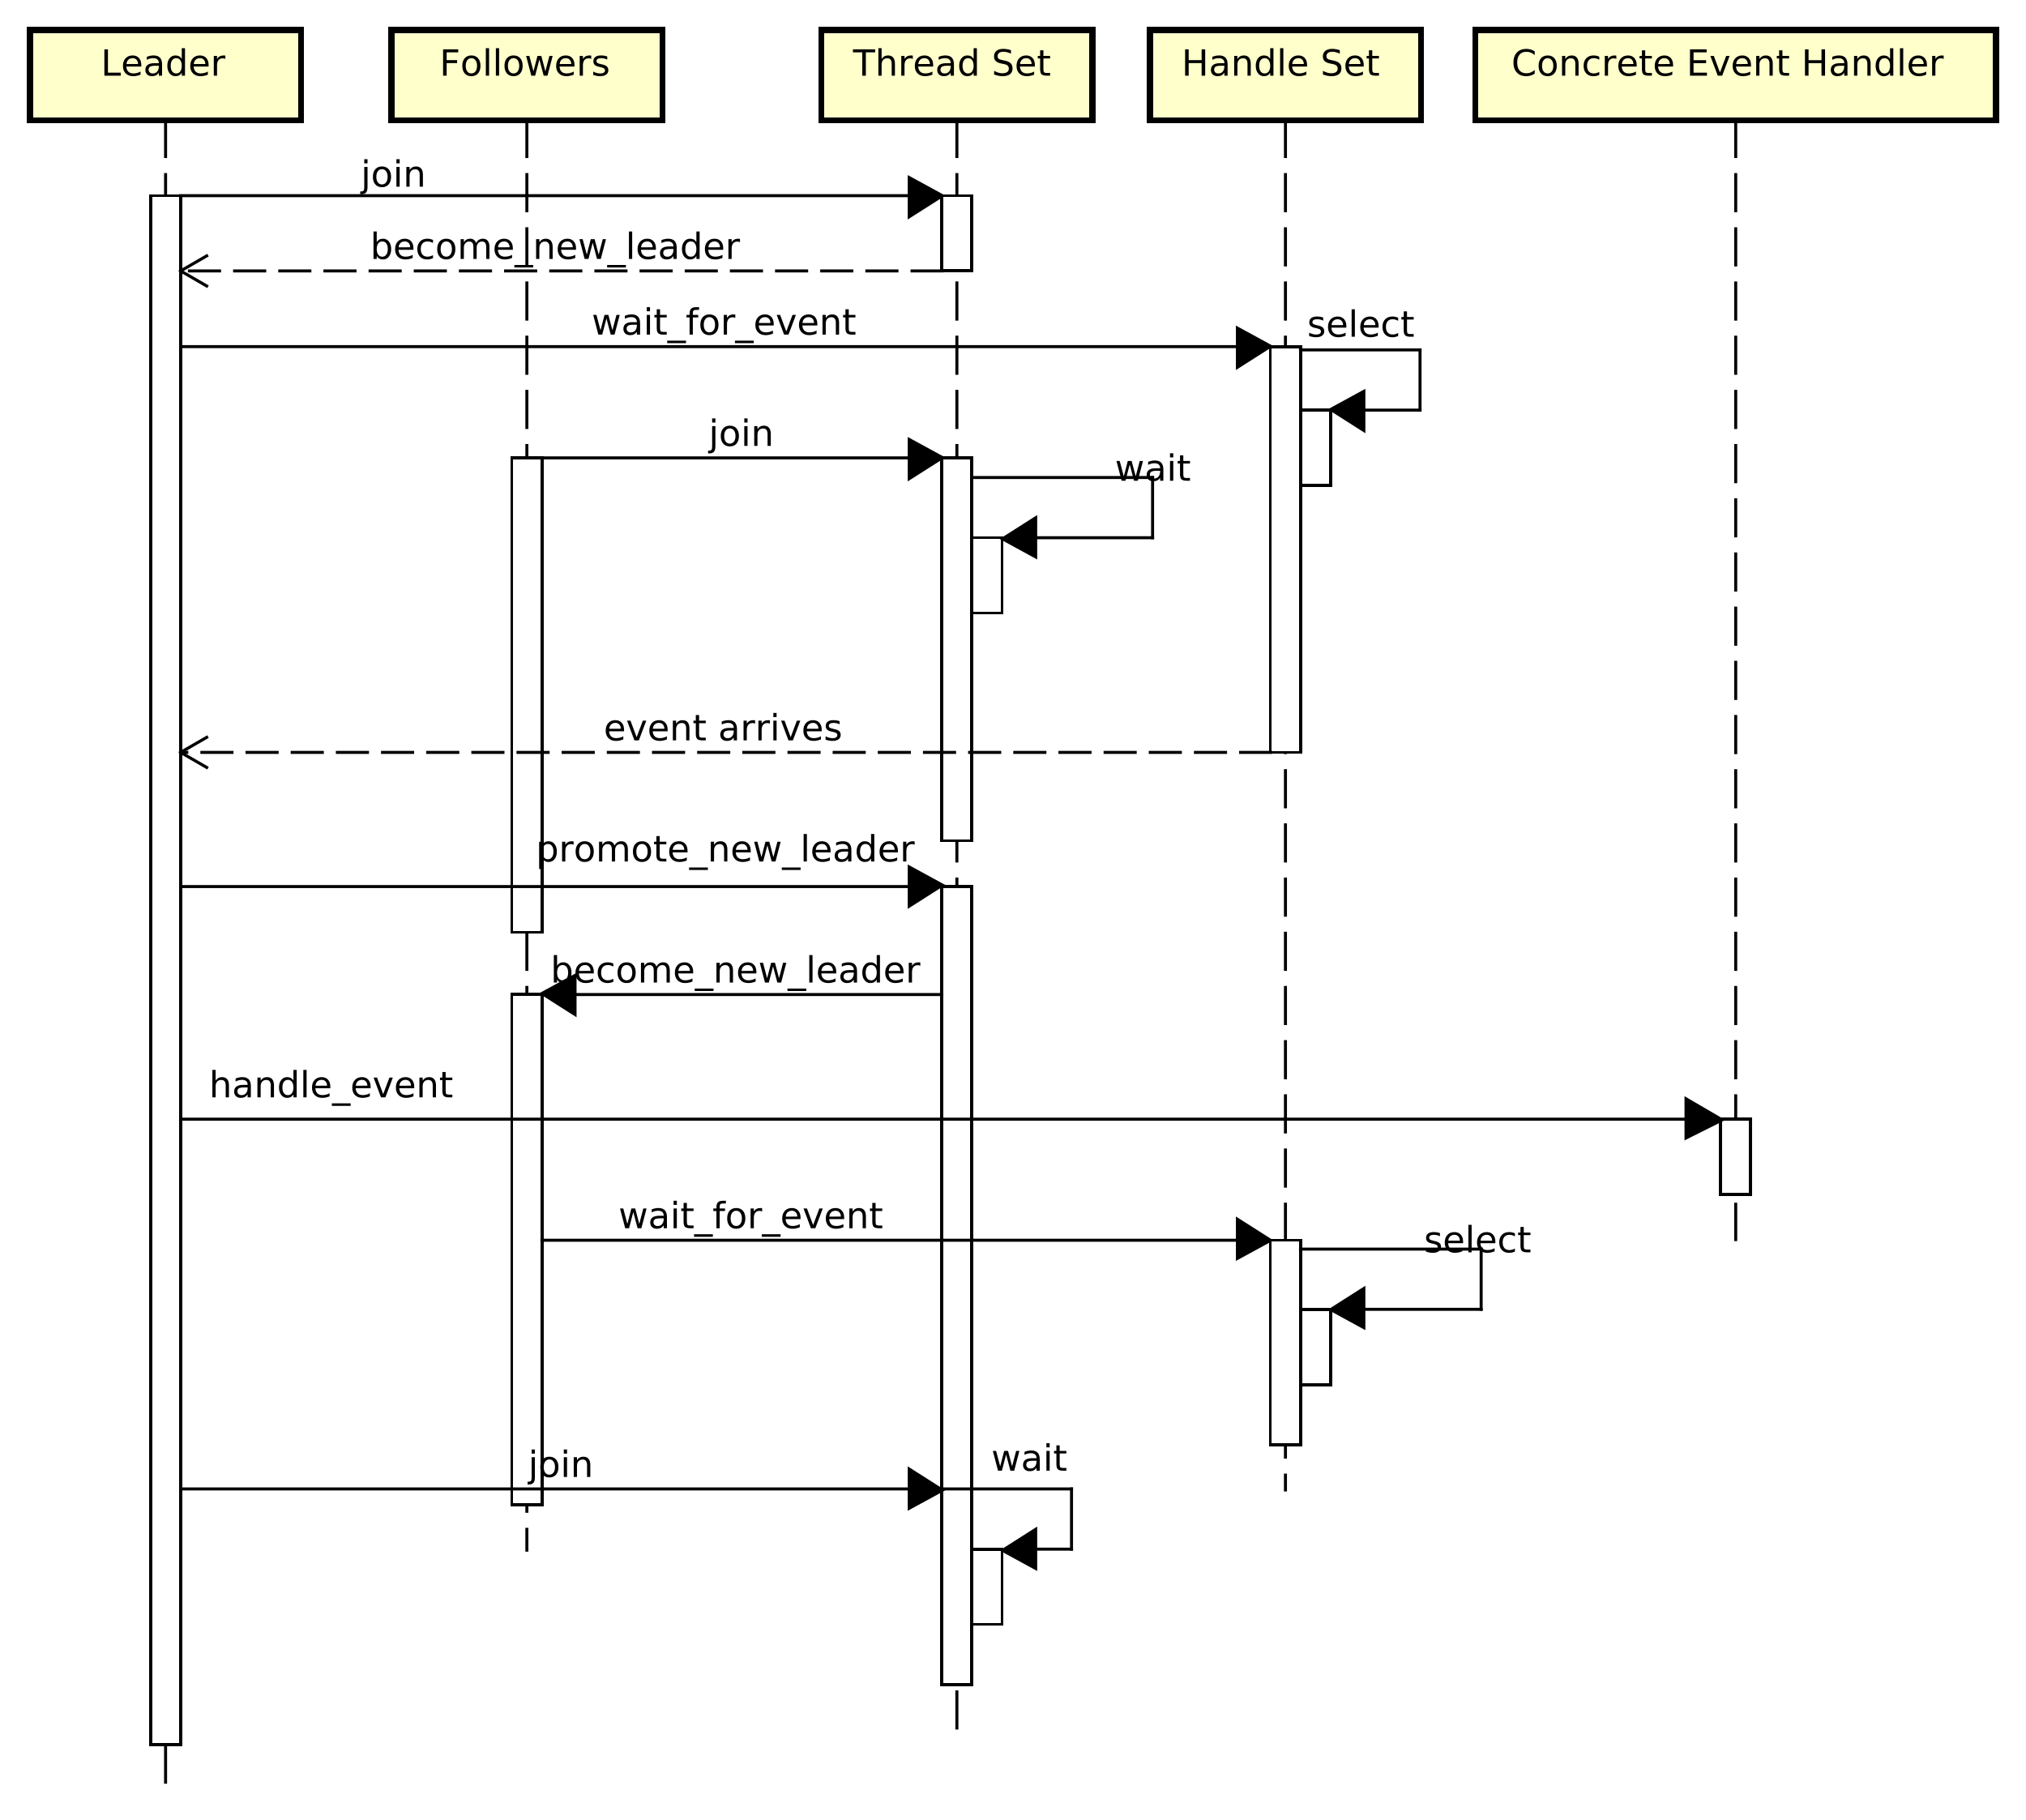 <?xml version="1.0" encoding="UTF-8"?>
<!DOCTYPE svg PUBLIC '-//W3C//DTD SVG 1.0//EN'
          'http://www.w3.org/TR/2001/REC-SVG-20010904/DTD/svg10.dtd'>
<svg xmlns:xlink="http://www.w3.org/1999/xlink" style="fill-opacity:1; color-rendering:auto; color-interpolation:auto; text-rendering:auto; stroke:black; stroke-linecap:square; stroke-miterlimit:10; shape-rendering:auto; stroke-opacity:1; fill:black; stroke-dasharray:none; font-weight:normal; stroke-width:1; font-family:&apos;Dialog&apos;; font-style:normal; stroke-linejoin:miter; font-size:12; stroke-dashoffset:0; image-rendering:auto;" width="897" height="806" xmlns="http://www.w3.org/2000/svg"
><rect width="100%" height="100%" fill="#808080" stroke="none"/><!--Generated by the Batik Graphics2D SVG Generator--><defs id="genericDefs"
  /><g
  ><defs id="defs1"
    ><clipPath clipPathUnits="userSpaceOnUse" id="clipPath1"
      ><path d="M0 0 L897 0 L897 806 L0 806 L0 0 Z"
      /></clipPath
      ><clipPath clipPathUnits="userSpaceOnUse" id="clipPath2"
      ><path d="M20 20 L692.75 20 L692.75 624.5 L20 624.5 L20 20 Z"
      /></clipPath
      ><clipPath clipPathUnits="userSpaceOnUse" id="clipPath3"
      ><path d="M-502 -14 L170.75 -14 L170.75 590.5 L-502 590.5 L-502 -14 Z"
      /></clipPath
      ><clipPath clipPathUnits="userSpaceOnUse" id="clipPath4"
      ><path d="M-392.457 -14 L280.293 -14 L280.293 590.5 L-392.457 590.5 L-392.457 -14 Z"
      /></clipPath
      ><clipPath clipPathUnits="userSpaceOnUse" id="clipPath5"
      ><path d="M-283.326 -14 L389.424 -14 L389.424 590.5 L-283.326 590.5 L-283.326 -14 Z"
      /></clipPath
      ><clipPath clipPathUnits="userSpaceOnUse" id="clipPath6"
      ><path d="M-146 -14 L526.75 -14 L526.75 590.5 L-146 590.5 L-146 -14 Z"
      /></clipPath
      ><clipPath clipPathUnits="userSpaceOnUse" id="clipPath7"
      ><path d="M-33.5 -14 L639.25 -14 L639.25 590.5 L-33.5 590.5 L-33.5 -14 Z"
      /></clipPath
      ><clipPath clipPathUnits="userSpaceOnUse" id="clipPath8"
      ><path d="M-119.87 -62.016 L552.88 -62.016 L552.88 542.484 L-119.87 542.484 L-119.87 -62.016 Z"
      /></clipPath
      ><clipPath clipPathUnits="userSpaceOnUse" id="clipPath9"
      ><path d="M-122.963 -86.016 L549.787 -86.016 L549.787 518.484 L-122.963 518.484 L-122.963 -86.016 Z"
      /></clipPath
      ><clipPath clipPathUnits="userSpaceOnUse" id="clipPath10"
      ><path d="M-196.528 -111.16 L476.222 -111.16 L476.222 493.34 L-196.528 493.34 L-196.528 -111.16 Z"
      /></clipPath
      ><clipPath clipPathUnits="userSpaceOnUse" id="clipPath11"
      ><path d="M-434.176 -111.862 L238.574 -111.862 L238.574 492.638 L-434.176 492.638 L-434.176 -111.862 Z"
      /></clipPath
      ><clipPath clipPathUnits="userSpaceOnUse" id="clipPath12"
      ><path d="M-235.413 -148.116 L437.337 -148.116 L437.337 456.384 L-235.413 456.384 L-235.413 -148.116 Z"
      /></clipPath
      ><clipPath clipPathUnits="userSpaceOnUse" id="clipPath13"
      ><path d="M-370.326 -159.688 L302.424 -159.688 L302.424 444.812 L-370.326 444.812 L-370.326 -159.688 Z"
      /></clipPath
      ><clipPath clipPathUnits="userSpaceOnUse" id="clipPath14"
      ><path d="M-200.528 -245.942 L472.222 -245.942 L472.222 358.558 L-200.528 358.558 L-200.528 -245.942 Z"
      /></clipPath
      ><clipPath clipPathUnits="userSpaceOnUse" id="clipPath15"
      ><path d="M-177.985 -286.16 L494.765 -286.16 L494.765 318.34 L-177.985 318.34 L-177.985 -286.16 Z"
      /></clipPath
      ><clipPath clipPathUnits="userSpaceOnUse" id="clipPath16"
      ><path d="M-182.863 -326.377 L489.887 -326.377 L489.887 278.123 L-182.863 278.123 L-182.863 -326.377 Z"
      /></clipPath
      ><clipPath clipPathUnits="userSpaceOnUse" id="clipPath17"
      ><path d="M-69.452 -364.512 L603.298 -364.512 L603.298 239.988 L-69.452 239.988 L-69.452 -364.512 Z"
      /></clipPath
      ><clipPath clipPathUnits="userSpaceOnUse" id="clipPath18"
      ><path d="M-205.441 -407.991 L467.309 -407.991 L467.309 196.509 L-205.441 196.509 L-205.441 -407.991 Z"
      /></clipPath
      ><clipPath clipPathUnits="userSpaceOnUse" id="clipPath19"
      ><path d="M-175.463 -490.599 L497.287 -490.599 L497.287 113.901 L-175.463 113.901 L-175.463 -490.599 Z"
      /></clipPath
      ><clipPath clipPathUnits="userSpaceOnUse" id="clipPath20"
      ><path d="M-329.269 -488.525 L343.481 -488.525 L343.481 115.975 L-329.269 115.975 L-329.269 -488.525 Z"
      /></clipPath
      ><clipPath clipPathUnits="userSpaceOnUse" id="clipPath21"
      ><path d="M-472.957 -415.986 L199.793 -415.986 L199.793 188.514 L-472.957 188.514 L-472.957 -415.986 Z"
      /></clipPath
    ></defs
    ><g style="fill:white; stroke:white;"
    ><rect x="0" y="0" width="897" style="clip-path:url(#clipPath1); stroke:none;" height="806"
    /></g
    ><g style="text-rendering:optimizeLegibility; stroke-dasharray:12,6; stroke-linecap:butt;" transform="scale(1.333,1.333) translate(-20,-20)"
    ><line x1="596.5" x2="596.5" y1="60" style="fill:none; clip-path:url(#clipPath2);" y2="431.758"
    /></g
    ><g transform="scale(1.333,1.333) translate(-20,-20)" style="fill:rgb(255,255,204); text-rendering:geometricPrecision; stroke-width:2; shape-rendering:crispEdges; stroke:rgb(255,255,204);"
    ><rect x="510" y="30" width="173" style="clip-path:url(#clipPath2); stroke:none;" height="30"
      /><rect x="510" y="30" width="173" style="clip-path:url(#clipPath2); fill:none; stroke:black;" height="30"
    /></g
    ><g style="text-rendering:optimizeLegibility; stroke-width:2; font-family:sans-serif;" transform="scale(1.333,1.333) translate(502,14)"
    ><path d="M7.734 3.062 L7.734 4.312 Q7.125 3.75 6.453 3.477 Q5.781 3.203 5.016 3.203 Q3.516 3.203 2.719 4.125 Q1.922 5.047 1.922 6.781 Q1.922 8.5 2.719 9.422 Q3.516 10.344 5.016 10.344 Q5.781 10.344 6.453 10.062 Q7.125 9.781 7.734 9.234 L7.734 10.469 Q7.109 10.891 6.414 11.102 Q5.719 11.312 4.953 11.312 Q2.953 11.312 1.812 10.094 Q0.672 8.875 0.672 6.781 Q0.672 4.672 1.812 3.453 Q2.953 2.234 4.953 2.234 Q5.734 2.234 6.43 2.445 Q7.125 2.656 7.734 3.062 ZM12.051 5.328 Q11.191 5.328 10.684 6.008 Q10.176 6.688 10.176 7.859 Q10.176 9.047 10.676 9.719 Q11.176 10.391 12.051 10.391 Q12.91 10.391 13.418 9.711 Q13.926 9.031 13.926 7.859 Q13.926 6.703 13.418 6.016 Q12.91 5.328 12.051 5.328 ZM12.051 4.422 Q13.457 4.422 14.262 5.336 Q15.066 6.25 15.066 7.859 Q15.066 9.469 14.262 10.391 Q13.457 11.312 12.051 11.312 Q10.645 11.312 9.84 10.391 Q9.035 9.469 9.035 7.859 Q9.035 6.25 9.84 5.336 Q10.645 4.422 12.051 4.422 ZM22.314 7.172 L22.314 11.141 L21.236 11.141 L21.236 7.219 Q21.236 6.281 20.869 5.82 Q20.502 5.359 19.783 5.359 Q18.908 5.359 18.4 5.914 Q17.893 6.469 17.893 7.438 L17.893 11.141 L16.814 11.141 L16.814 4.578 L17.893 4.578 L17.893 5.594 Q18.283 5 18.807 4.711 Q19.33 4.422 20.018 4.422 Q21.143 4.422 21.729 5.117 Q22.314 5.812 22.314 7.172 ZM29.186 4.828 L29.186 5.844 Q28.717 5.578 28.264 5.453 Q27.811 5.328 27.342 5.328 Q26.279 5.328 25.701 5.992 Q25.123 6.656 25.123 7.859 Q25.123 9.062 25.701 9.727 Q26.279 10.391 27.342 10.391 Q27.811 10.391 28.264 10.266 Q28.717 10.141 29.186 9.891 L29.186 10.891 Q28.732 11.094 28.248 11.203 Q27.764 11.312 27.217 11.312 Q25.732 11.312 24.857 10.383 Q23.982 9.453 23.982 7.859 Q23.982 6.266 24.865 5.344 Q25.748 4.422 27.295 4.422 Q27.779 4.422 28.256 4.523 Q28.732 4.625 29.186 4.828 ZM34.861 5.578 Q34.674 5.484 34.463 5.43 Q34.252 5.375 33.986 5.375 Q33.08 5.375 32.588 5.969 Q32.096 6.562 32.096 7.688 L32.096 11.141 L31.018 11.141 L31.018 4.578 L32.096 4.578 L32.096 5.594 Q32.44 5 32.986 4.711 Q33.533 4.422 34.315 4.422 Q34.424 4.422 34.557 4.438 Q34.69 4.453 34.846 4.484 L34.861 5.578 ZM41.607 7.594 L41.607 8.109 L36.639 8.109 Q36.717 9.234 37.318 9.812 Q37.92 10.391 38.982 10.391 Q39.607 10.391 40.193 10.242 Q40.779 10.094 41.357 9.781 L41.357 10.812 Q40.764 11.047 40.154 11.18 Q39.545 11.312 38.92 11.312 Q37.357 11.312 36.435 10.398 Q35.514 9.484 35.514 7.922 Q35.514 6.312 36.389 5.367 Q37.264 4.422 38.732 4.422 Q40.06 4.422 40.834 5.273 Q41.607 6.125 41.607 7.594 ZM40.529 7.266 Q40.514 6.391 40.029 5.859 Q39.545 5.328 38.748 5.328 Q37.842 5.328 37.303 5.844 Q36.764 6.359 36.685 7.281 L40.529 7.266 ZM44.443 2.719 L44.443 4.578 L46.662 4.578 L46.662 5.422 L44.443 5.422 L44.443 8.984 Q44.443 9.781 44.662 10.008 Q44.881 10.234 45.553 10.234 L46.662 10.234 L46.662 11.141 L45.553 11.141 Q44.303 11.141 43.826 10.672 Q43.35 10.203 43.35 8.984 L43.35 5.422 L42.568 5.422 L42.568 4.578 L43.35 4.578 L43.35 2.719 L44.443 2.719 ZM53.695 7.594 L53.695 8.109 L48.727 8.109 Q48.805 9.234 49.406 9.812 Q50.008 10.391 51.07 10.391 Q51.695 10.391 52.281 10.242 Q52.867 10.094 53.445 9.781 L53.445 10.812 Q52.852 11.047 52.242 11.18 Q51.633 11.312 51.008 11.312 Q49.445 11.312 48.523 10.398 Q47.602 9.484 47.602 7.922 Q47.602 6.312 48.477 5.367 Q49.352 4.422 50.82 4.422 Q52.148 4.422 52.922 5.273 Q53.695 6.125 53.695 7.594 ZM52.617 7.266 Q52.602 6.391 52.117 5.859 Q51.633 5.328 50.836 5.328 Q49.93 5.328 49.391 5.844 Q48.852 6.359 48.773 7.281 L52.617 7.266 ZM59.315 2.391 L64.846 2.391 L64.846 3.391 L60.502 3.391 L60.502 5.984 L64.674 5.984 L64.674 6.969 L60.502 6.969 L60.502 10.141 L64.955 10.141 L64.955 11.141 L59.315 11.141 L59.315 2.391 ZM66.084 4.578 L67.225 4.578 L69.272 10.078 L71.334 4.578 L72.475 4.578 L70.006 11.141 L68.537 11.141 L66.084 4.578 ZM79.576 7.594 L79.576 8.109 L74.607 8.109 Q74.686 9.234 75.287 9.812 Q75.889 10.391 76.951 10.391 Q77.576 10.391 78.162 10.242 Q78.748 10.094 79.326 9.781 L79.326 10.812 Q78.732 11.047 78.123 11.18 Q77.514 11.312 76.889 11.312 Q75.326 11.312 74.404 10.398 Q73.482 9.484 73.482 7.922 Q73.482 6.312 74.357 5.367 Q75.232 4.422 76.701 4.422 Q78.029 4.422 78.803 5.273 Q79.576 6.125 79.576 7.594 ZM78.498 7.266 Q78.482 6.391 77.998 5.859 Q77.514 5.328 76.717 5.328 Q75.811 5.328 75.272 5.844 Q74.732 6.359 74.654 7.281 L78.498 7.266 ZM86.803 7.172 L86.803 11.141 L85.725 11.141 L85.725 7.219 Q85.725 6.281 85.357 5.82 Q84.99 5.359 84.272 5.359 Q83.397 5.359 82.889 5.914 Q82.381 6.469 82.381 7.438 L82.381 11.141 L81.303 11.141 L81.303 4.578 L82.381 4.578 L82.381 5.594 Q82.772 5 83.295 4.711 Q83.818 4.422 84.506 4.422 Q85.631 4.422 86.217 5.117 Q86.803 5.812 86.803 7.172 ZM90.018 2.719 L90.018 4.578 L92.236 4.578 L92.236 5.422 L90.018 5.422 L90.018 8.984 Q90.018 9.781 90.236 10.008 Q90.455 10.234 91.127 10.234 L92.236 10.234 L92.236 11.141 L91.127 11.141 Q89.877 11.141 89.4 10.672 Q88.924 10.203 88.924 8.984 L88.924 5.422 L88.143 5.422 L88.143 4.578 L88.924 4.578 L88.924 2.719 L90.018 2.719 ZM97.506 2.391 L98.693 2.391 L98.693 5.984 L102.99 5.984 L102.99 2.391 L104.178 2.391 L104.178 11.141 L102.99 11.141 L102.99 6.969 L98.693 6.969 L98.693 11.141 L97.506 11.141 L97.506 2.391 ZM109.467 7.844 Q108.17 7.844 107.662 8.141 Q107.154 8.438 107.154 9.156 Q107.154 9.734 107.537 10.07 Q107.92 10.406 108.561 10.406 Q109.467 10.406 110.006 9.773 Q110.545 9.141 110.545 8.078 L110.545 7.844 L109.467 7.844 ZM111.623 7.391 L111.623 11.141 L110.545 11.141 L110.545 10.141 Q110.17 10.734 109.623 11.023 Q109.076 11.312 108.279 11.312 Q107.264 11.312 106.67 10.742 Q106.076 10.172 106.076 9.234 Q106.076 8.125 106.818 7.562 Q107.561 7 109.029 7 L110.545 7 L110.545 6.891 Q110.545 6.141 110.053 5.734 Q109.561 5.328 108.686 5.328 Q108.123 5.328 107.584 5.469 Q107.045 5.609 106.561 5.875 L106.561 4.875 Q107.154 4.641 107.709 4.531 Q108.264 4.422 108.795 4.422 Q110.217 4.422 110.92 5.156 Q111.623 5.891 111.623 7.391 ZM119.305 7.172 L119.305 11.141 L118.227 11.141 L118.227 7.219 Q118.227 6.281 117.859 5.82 Q117.492 5.359 116.773 5.359 Q115.898 5.359 115.391 5.914 Q114.883 6.469 114.883 7.438 L114.883 11.141 L113.805 11.141 L113.805 4.578 L114.883 4.578 L114.883 5.594 Q115.273 5 115.797 4.711 Q116.32 4.422 117.008 4.422 Q118.133 4.422 118.719 5.117 Q119.305 5.812 119.305 7.172 ZM125.769 5.578 L125.769 2.016 L126.848 2.016 L126.848 11.141 L125.769 11.141 L125.769 10.156 Q125.426 10.734 124.91 11.023 Q124.394 11.312 123.66 11.312 Q122.473 11.312 121.723 10.359 Q120.973 9.406 120.973 7.859 Q120.973 6.312 121.723 5.367 Q122.473 4.422 123.66 4.422 Q124.394 4.422 124.91 4.703 Q125.426 4.984 125.769 5.578 ZM122.098 7.859 Q122.098 9.047 122.582 9.727 Q123.066 10.406 123.926 10.406 Q124.785 10.406 125.277 9.727 Q125.769 9.047 125.769 7.859 Q125.769 6.672 125.277 6 Q124.785 5.328 123.926 5.328 Q123.066 5.328 122.582 6 Q122.098 6.672 122.098 7.859 ZM129.059 2.016 L130.137 2.016 L130.137 11.141 L129.059 11.141 L129.059 2.016 ZM138.018 7.594 L138.018 8.109 L133.049 8.109 Q133.127 9.234 133.728 9.812 Q134.33 10.391 135.393 10.391 Q136.018 10.391 136.603 10.242 Q137.19 10.094 137.768 9.781 L137.768 10.812 Q137.174 11.047 136.565 11.18 Q135.955 11.312 135.33 11.312 Q133.768 11.312 132.846 10.398 Q131.924 9.484 131.924 7.922 Q131.924 6.312 132.799 5.367 Q133.674 4.422 135.143 4.422 Q136.471 4.422 137.244 5.273 Q138.018 6.125 138.018 7.594 ZM136.94 7.266 Q136.924 6.391 136.44 5.859 Q135.955 5.328 135.158 5.328 Q134.252 5.328 133.713 5.844 Q133.174 6.359 133.096 7.281 L136.94 7.266 ZM143.588 5.578 Q143.4 5.484 143.19 5.43 Q142.978 5.375 142.713 5.375 Q141.807 5.375 141.315 5.969 Q140.822 6.562 140.822 7.688 L140.822 11.141 L139.744 11.141 L139.744 4.578 L140.822 4.578 L140.822 5.594 Q141.166 5 141.713 4.711 Q142.26 4.422 143.041 4.422 Q143.15 4.422 143.283 4.438 Q143.416 4.453 143.572 4.484 L143.588 5.578 Z" style="stroke:none; clip-path:url(#clipPath3);"
    /></g
    ><g style="text-rendering:optimizeLegibility; stroke-dasharray:12,6; font-family:sans-serif; stroke-linecap:butt;" transform="matrix(1.333,0,0,1.333,-26.667,-26.667)"
    ><line x1="446.957" x2="446.957" y1="60" style="fill:none; clip-path:url(#clipPath2);" y2="514.92"
    /></g
    ><g transform="matrix(1.333,0,0,1.333,-26.667,-26.667)" style="fill:rgb(255,255,204); text-rendering:geometricPrecision; font-family:sans-serif; shape-rendering:crispEdges; stroke:rgb(255,255,204); stroke-width:2;"
    ><rect x="401.957" y="30" width="90" style="clip-path:url(#clipPath2); stroke:none;" height="30"
      /><rect x="401.957" y="30" width="90" style="clip-path:url(#clipPath2); fill:none; stroke:black;" height="30"
    /></g
    ><g style="text-rendering:optimizeLegibility; stroke-width:2; font-family:sans-serif;" transform="matrix(1.333,0,0,1.333,-26.667,-26.667) translate(412.457,34)"
    ><path d="M1.172 2.391 L2.359 2.391 L2.359 5.984 L6.656 5.984 L6.656 2.391 L7.844 2.391 L7.844 11.141 L6.656 11.141 L6.656 6.969 L2.359 6.969 L2.359 11.141 L1.172 11.141 L1.172 2.391 ZM13.133 7.844 Q11.836 7.844 11.328 8.141 Q10.82 8.438 10.82 9.156 Q10.82 9.734 11.203 10.07 Q11.586 10.406 12.227 10.406 Q13.133 10.406 13.672 9.773 Q14.211 9.141 14.211 8.078 L14.211 7.844 L13.133 7.844 ZM15.289 7.391 L15.289 11.141 L14.211 11.141 L14.211 10.141 Q13.836 10.734 13.289 11.023 Q12.742 11.312 11.945 11.312 Q10.93 11.312 10.336 10.742 Q9.742 10.172 9.742 9.234 Q9.742 8.125 10.484 7.562 Q11.227 7 12.695 7 L14.211 7 L14.211 6.891 Q14.211 6.141 13.719 5.734 Q13.227 5.328 12.352 5.328 Q11.789 5.328 11.25 5.469 Q10.711 5.609 10.227 5.875 L10.227 4.875 Q10.82 4.641 11.375 4.531 Q11.93 4.422 12.461 4.422 Q13.883 4.422 14.586 5.156 Q15.289 5.891 15.289 7.391 ZM22.971 7.172 L22.971 11.141 L21.893 11.141 L21.893 7.219 Q21.893 6.281 21.525 5.82 Q21.158 5.359 20.439 5.359 Q19.564 5.359 19.057 5.914 Q18.549 6.469 18.549 7.438 L18.549 11.141 L17.471 11.141 L17.471 4.578 L18.549 4.578 L18.549 5.594 Q18.939 5 19.463 4.711 Q19.986 4.422 20.674 4.422 Q21.799 4.422 22.385 5.117 Q22.971 5.812 22.971 7.172 ZM29.436 5.578 L29.436 2.016 L30.514 2.016 L30.514 11.141 L29.436 11.141 L29.436 10.156 Q29.092 10.734 28.576 11.023 Q28.061 11.312 27.326 11.312 Q26.139 11.312 25.389 10.359 Q24.639 9.406 24.639 7.859 Q24.639 6.312 25.389 5.367 Q26.139 4.422 27.326 4.422 Q28.061 4.422 28.576 4.703 Q29.092 4.984 29.436 5.578 ZM25.764 7.859 Q25.764 9.047 26.248 9.727 Q26.732 10.406 27.592 10.406 Q28.451 10.406 28.943 9.727 Q29.436 9.047 29.436 7.859 Q29.436 6.672 28.943 6 Q28.451 5.328 27.592 5.328 Q26.732 5.328 26.248 6 Q25.764 6.672 25.764 7.859 ZM32.725 2.016 L33.803 2.016 L33.803 11.141 L32.725 11.141 L32.725 2.016 ZM41.684 7.594 L41.684 8.109 L36.715 8.109 Q36.793 9.234 37.395 9.812 Q37.996 10.391 39.059 10.391 Q39.684 10.391 40.27 10.242 Q40.855 10.094 41.434 9.781 L41.434 10.812 Q40.84 11.047 40.23 11.18 Q39.621 11.312 38.996 11.312 Q37.434 11.312 36.512 10.398 Q35.59 9.484 35.59 7.922 Q35.59 6.312 36.465 5.367 Q37.34 4.422 38.809 4.422 Q40.137 4.422 40.91 5.273 Q41.684 6.125 41.684 7.594 ZM40.605 7.266 Q40.59 6.391 40.105 5.859 Q39.621 5.328 38.824 5.328 Q37.918 5.328 37.379 5.844 Q36.84 6.359 36.762 7.281 L40.605 7.266 ZM52.553 2.672 L52.553 3.828 Q51.881 3.516 51.279 3.352 Q50.678 3.188 50.131 3.188 Q49.162 3.188 48.639 3.562 Q48.115 3.938 48.115 4.641 Q48.115 5.219 48.459 5.516 Q48.803 5.812 49.787 5.984 L50.49 6.141 Q51.818 6.391 52.451 7.023 Q53.084 7.656 53.084 8.719 Q53.084 10 52.232 10.656 Q51.381 11.312 49.725 11.312 Q49.115 11.312 48.412 11.172 Q47.709 11.031 46.959 10.75 L46.959 9.531 Q47.678 9.938 48.373 10.141 Q49.068 10.344 49.725 10.344 Q50.74 10.344 51.295 9.945 Q51.85 9.547 51.85 8.812 Q51.85 8.172 51.451 7.805 Q51.053 7.438 50.147 7.266 L49.428 7.125 Q48.1 6.859 47.514 6.297 Q46.928 5.734 46.928 4.734 Q46.928 3.562 47.74 2.898 Q48.553 2.234 49.99 2.234 Q50.615 2.234 51.248 2.344 Q51.881 2.453 52.553 2.672 ZM60.498 7.594 L60.498 8.109 L55.529 8.109 Q55.607 9.234 56.209 9.812 Q56.81 10.391 57.873 10.391 Q58.498 10.391 59.084 10.242 Q59.67 10.094 60.248 9.781 L60.248 10.812 Q59.654 11.047 59.045 11.18 Q58.435 11.312 57.81 11.312 Q56.248 11.312 55.326 10.398 Q54.404 9.484 54.404 7.922 Q54.404 6.312 55.279 5.367 Q56.154 4.422 57.623 4.422 Q58.951 4.422 59.725 5.273 Q60.498 6.125 60.498 7.594 ZM59.42 7.266 Q59.404 6.391 58.92 5.859 Q58.435 5.328 57.639 5.328 Q56.732 5.328 56.193 5.844 Q55.654 6.359 55.576 7.281 L59.42 7.266 ZM63.334 2.719 L63.334 4.578 L65.553 4.578 L65.553 5.422 L63.334 5.422 L63.334 8.984 Q63.334 9.781 63.553 10.008 Q63.772 10.234 64.443 10.234 L65.553 10.234 L65.553 11.141 L64.443 11.141 Q63.193 11.141 62.717 10.672 Q62.24 10.203 62.24 8.984 L62.24 5.422 L61.459 5.422 L61.459 4.578 L62.24 4.578 L62.24 2.719 L63.334 2.719 Z" style="stroke:none; clip-path:url(#clipPath4);"
    /></g
    ><g style="text-rendering:optimizeLegibility; stroke-dasharray:12,6; font-family:sans-serif; stroke-linecap:butt;" transform="matrix(1.333,0,0,1.333,-26.667,-26.667)"
    ><line x1="337.826" x2="337.826" y1="60" style="fill:none; clip-path:url(#clipPath2);" y2="594.584"
    /></g
    ><g transform="matrix(1.333,0,0,1.333,-26.667,-26.667)" style="fill:rgb(255,255,204); text-rendering:geometricPrecision; font-family:sans-serif; shape-rendering:crispEdges; stroke:rgb(255,255,204); stroke-width:2;"
    ><rect x="292.826" y="30" width="90" style="clip-path:url(#clipPath2); stroke:none;" height="30"
      /><rect x="292.826" y="30" width="90" style="clip-path:url(#clipPath2); fill:none; stroke:black;" height="30"
    /></g
    ><g style="text-rendering:optimizeLegibility; stroke-width:2; font-family:sans-serif;" transform="matrix(1.333,0,0,1.333,-26.667,-26.667) translate(303.326,34)"
    ><path d="M-0.031 2.391 L7.359 2.391 L7.359 3.391 L4.266 3.391 L4.266 11.141 L3.078 11.141 L3.078 3.391 L-0.031 3.391 L-0.031 2.391 ZM13.924 7.172 L13.924 11.141 L12.846 11.141 L12.846 7.219 Q12.846 6.281 12.479 5.82 Q12.111 5.359 11.393 5.359 Q10.518 5.359 10.01 5.914 Q9.502 6.469 9.502 7.438 L9.502 11.141 L8.424 11.141 L8.424 2.016 L9.502 2.016 L9.502 5.594 Q9.893 5 10.416 4.711 Q10.94 4.422 11.627 4.422 Q12.752 4.422 13.338 5.117 Q13.924 5.812 13.924 7.172 ZM19.873 5.578 Q19.686 5.484 19.475 5.43 Q19.264 5.375 18.998 5.375 Q18.092 5.375 17.6 5.969 Q17.107 6.562 17.107 7.688 L17.107 11.141 L16.029 11.141 L16.029 4.578 L17.107 4.578 L17.107 5.594 Q17.451 5 17.998 4.711 Q18.545 4.422 19.326 4.422 Q19.436 4.422 19.568 4.438 Q19.701 4.453 19.857 4.484 L19.873 5.578 ZM26.619 7.594 L26.619 8.109 L21.65 8.109 Q21.729 9.234 22.33 9.812 Q22.932 10.391 23.994 10.391 Q24.619 10.391 25.205 10.242 Q25.791 10.094 26.369 9.781 L26.369 10.812 Q25.775 11.047 25.166 11.18 Q24.557 11.312 23.932 11.312 Q22.369 11.312 21.447 10.398 Q20.525 9.484 20.525 7.922 Q20.525 6.312 21.4 5.367 Q22.275 4.422 23.744 4.422 Q25.072 4.422 25.846 5.273 Q26.619 6.125 26.619 7.594 ZM25.541 7.266 Q25.525 6.391 25.041 5.859 Q24.557 5.328 23.76 5.328 Q22.854 5.328 22.314 5.844 Q21.775 6.359 21.697 7.281 L25.541 7.266 ZM31.361 7.844 Q30.064 7.844 29.557 8.141 Q29.049 8.438 29.049 9.156 Q29.049 9.734 29.432 10.07 Q29.814 10.406 30.455 10.406 Q31.361 10.406 31.9 9.773 Q32.44 9.141 32.44 8.078 L32.44 7.844 L31.361 7.844 ZM33.518 7.391 L33.518 11.141 L32.44 11.141 L32.44 10.141 Q32.065 10.734 31.518 11.023 Q30.971 11.312 30.174 11.312 Q29.158 11.312 28.564 10.742 Q27.971 10.172 27.971 9.234 Q27.971 8.125 28.713 7.562 Q29.455 7 30.924 7 L32.44 7 L32.44 6.891 Q32.44 6.141 31.947 5.734 Q31.455 5.328 30.58 5.328 Q30.018 5.328 29.479 5.469 Q28.939 5.609 28.455 5.875 L28.455 4.875 Q29.049 4.641 29.604 4.531 Q30.158 4.422 30.689 4.422 Q32.111 4.422 32.815 5.156 Q33.518 5.891 33.518 7.391 ZM40.059 5.578 L40.059 2.016 L41.137 2.016 L41.137 11.141 L40.059 11.141 L40.059 10.156 Q39.715 10.734 39.199 11.023 Q38.684 11.312 37.949 11.312 Q36.762 11.312 36.012 10.359 Q35.262 9.406 35.262 7.859 Q35.262 6.312 36.012 5.367 Q36.762 4.422 37.949 4.422 Q38.684 4.422 39.199 4.703 Q39.715 4.984 40.059 5.578 ZM36.387 7.859 Q36.387 9.047 36.871 9.727 Q37.355 10.406 38.215 10.406 Q39.074 10.406 39.566 9.727 Q40.059 9.047 40.059 7.859 Q40.059 6.672 39.566 6 Q39.074 5.328 38.215 5.328 Q37.355 5.328 36.871 6 Q36.387 6.672 36.387 7.859 ZM52.459 2.672 L52.459 3.828 Q51.787 3.516 51.185 3.352 Q50.584 3.188 50.037 3.188 Q49.068 3.188 48.545 3.562 Q48.022 3.938 48.022 4.641 Q48.022 5.219 48.365 5.516 Q48.709 5.812 49.693 5.984 L50.397 6.141 Q51.725 6.391 52.357 7.023 Q52.99 7.656 52.99 8.719 Q52.99 10 52.139 10.656 Q51.287 11.312 49.631 11.312 Q49.022 11.312 48.318 11.172 Q47.615 11.031 46.865 10.75 L46.865 9.531 Q47.584 9.938 48.279 10.141 Q48.975 10.344 49.631 10.344 Q50.647 10.344 51.201 9.945 Q51.756 9.547 51.756 8.812 Q51.756 8.172 51.357 7.805 Q50.959 7.438 50.053 7.266 L49.334 7.125 Q48.006 6.859 47.42 6.297 Q46.834 5.734 46.834 4.734 Q46.834 3.562 47.647 2.898 Q48.459 2.234 49.897 2.234 Q50.522 2.234 51.154 2.344 Q51.787 2.453 52.459 2.672 ZM60.404 7.594 L60.404 8.109 L55.435 8.109 Q55.514 9.234 56.115 9.812 Q56.717 10.391 57.779 10.391 Q58.404 10.391 58.99 10.242 Q59.576 10.094 60.154 9.781 L60.154 10.812 Q59.56 11.047 58.951 11.18 Q58.342 11.312 57.717 11.312 Q56.154 11.312 55.232 10.398 Q54.31 9.484 54.31 7.922 Q54.31 6.312 55.185 5.367 Q56.06 4.422 57.529 4.422 Q58.857 4.422 59.631 5.273 Q60.404 6.125 60.404 7.594 ZM59.326 7.266 Q59.31 6.391 58.826 5.859 Q58.342 5.328 57.545 5.328 Q56.639 5.328 56.1 5.844 Q55.56 6.359 55.482 7.281 L59.326 7.266 ZM63.24 2.719 L63.24 4.578 L65.459 4.578 L65.459 5.422 L63.24 5.422 L63.24 8.984 Q63.24 9.781 63.459 10.008 Q63.678 10.234 64.35 10.234 L65.459 10.234 L65.459 11.141 L64.35 11.141 Q63.1 11.141 62.623 10.672 Q62.147 10.203 62.147 8.984 L62.147 5.422 L61.365 5.422 L61.365 4.578 L62.147 4.578 L62.147 2.719 L63.24 2.719 Z" style="stroke:none; clip-path:url(#clipPath5);"
    /></g
    ><g style="text-rendering:optimizeLegibility; stroke-dasharray:12,6; font-family:sans-serif; stroke-linecap:butt;" transform="matrix(1.333,0,0,1.333,-26.667,-26.667)"
    ><line x1="195" x2="195" y1="60" style="fill:none; clip-path:url(#clipPath2);" y2="534.92"
    /></g
    ><g transform="matrix(1.333,0,0,1.333,-26.667,-26.667)" style="fill:rgb(255,255,204); text-rendering:geometricPrecision; font-family:sans-serif; shape-rendering:crispEdges; stroke:rgb(255,255,204); stroke-width:2;"
    ><rect x="150" y="30" width="90" style="clip-path:url(#clipPath2); stroke:none;" height="30"
      /><rect x="150" y="30" width="90" style="clip-path:url(#clipPath2); fill:none; stroke:black;" height="30"
    /></g
    ><g style="text-rendering:optimizeLegibility; stroke-width:2; font-family:sans-serif;" transform="matrix(1.333,0,0,1.333,-26.667,-26.667) translate(166,34)"
    ><path d="M1.172 2.391 L6.203 2.391 L6.203 3.391 L2.359 3.391 L2.359 5.969 L5.828 5.969 L5.828 6.969 L2.359 6.969 L2.359 11.141 L1.172 11.141 L1.172 2.391 ZM10.574 5.328 Q9.715 5.328 9.207 6.008 Q8.699 6.688 8.699 7.859 Q8.699 9.047 9.199 9.719 Q9.699 10.391 10.574 10.391 Q11.434 10.391 11.941 9.711 Q12.449 9.031 12.449 7.859 Q12.449 6.703 11.941 6.016 Q11.434 5.328 10.574 5.328 ZM10.574 4.422 Q11.98 4.422 12.785 5.336 Q13.59 6.25 13.59 7.859 Q13.59 9.469 12.785 10.391 Q11.98 11.312 10.574 11.312 Q9.168 11.312 8.363 10.391 Q7.559 9.469 7.559 7.859 Q7.559 6.25 8.363 5.336 Q9.168 4.422 10.574 4.422 ZM15.369 2.016 L16.447 2.016 L16.447 11.141 L15.369 11.141 L15.369 2.016 ZM18.703 2.016 L19.781 2.016 L19.781 11.141 L18.703 11.141 L18.703 2.016 ZM24.584 5.328 Q23.725 5.328 23.217 6.008 Q22.709 6.688 22.709 7.859 Q22.709 9.047 23.209 9.719 Q23.709 10.391 24.584 10.391 Q25.443 10.391 25.951 9.711 Q26.459 9.031 26.459 7.859 Q26.459 6.703 25.951 6.016 Q25.443 5.328 24.584 5.328 ZM24.584 4.422 Q25.99 4.422 26.795 5.336 Q27.6 6.25 27.6 7.859 Q27.6 9.469 26.795 10.391 Q25.99 11.312 24.584 11.312 Q23.178 11.312 22.373 10.391 Q21.568 9.469 21.568 7.859 Q21.568 6.25 22.373 5.336 Q23.178 4.422 24.584 4.422 ZM28.754 4.578 L29.832 4.578 L31.191 9.703 L32.52 4.578 L33.801 4.578 L35.145 9.703 L36.488 4.578 L37.566 4.578 L35.848 11.141 L34.582 11.141 L33.16 5.766 L31.754 11.141 L30.473 11.141 L28.754 4.578 ZM44.818 7.594 L44.818 8.109 L39.85 8.109 Q39.928 9.234 40.529 9.812 Q41.131 10.391 42.193 10.391 Q42.818 10.391 43.404 10.242 Q43.99 10.094 44.568 9.781 L44.568 10.812 Q43.975 11.047 43.365 11.18 Q42.756 11.312 42.131 11.312 Q40.568 11.312 39.647 10.398 Q38.725 9.484 38.725 7.922 Q38.725 6.312 39.6 5.367 Q40.475 4.422 41.943 4.422 Q43.272 4.422 44.045 5.273 Q44.818 6.125 44.818 7.594 ZM43.74 7.266 Q43.725 6.391 43.24 5.859 Q42.756 5.328 41.959 5.328 Q41.053 5.328 40.514 5.844 Q39.975 6.359 39.897 7.281 L43.74 7.266 ZM50.389 5.578 Q50.201 5.484 49.99 5.43 Q49.779 5.375 49.514 5.375 Q48.607 5.375 48.115 5.969 Q47.623 6.562 47.623 7.688 L47.623 11.141 L46.545 11.141 L46.545 4.578 L47.623 4.578 L47.623 5.594 Q47.967 5 48.514 4.711 Q49.06 4.422 49.842 4.422 Q49.951 4.422 50.084 4.438 Q50.217 4.453 50.373 4.484 L50.389 5.578 ZM55.697 4.766 L55.697 5.797 Q55.244 5.562 54.752 5.445 Q54.26 5.328 53.728 5.328 Q52.932 5.328 52.525 5.57 Q52.119 5.812 52.119 6.312 Q52.119 6.688 52.408 6.898 Q52.697 7.109 53.572 7.297 L53.932 7.391 Q55.088 7.625 55.572 8.078 Q56.057 8.531 56.057 9.328 Q56.057 10.25 55.33 10.781 Q54.603 11.312 53.338 11.312 Q52.807 11.312 52.236 11.211 Q51.666 11.109 51.041 10.906 L51.041 9.781 Q51.635 10.094 52.213 10.25 Q52.791 10.406 53.369 10.406 Q54.119 10.406 54.533 10.148 Q54.947 9.891 54.947 9.406 Q54.947 8.969 54.65 8.734 Q54.353 8.5 53.353 8.281 L52.978 8.203 Q51.978 7.984 51.533 7.547 Q51.088 7.109 51.088 6.359 Q51.088 5.422 51.744 4.922 Q52.4 4.422 53.603 4.422 Q54.197 4.422 54.728 4.508 Q55.26 4.594 55.697 4.766 Z" style="stroke:none; clip-path:url(#clipPath6);"
    /></g
    ><g style="text-rendering:optimizeLegibility; stroke-dasharray:12,6; font-family:sans-serif; stroke-linecap:butt;" transform="matrix(1.333,0,0,1.333,-26.667,-26.667)"
    ><line x1="75" x2="75" y1="60" style="fill:none; clip-path:url(#clipPath2);" y2="614.584"
    /></g
    ><g transform="matrix(1.333,0,0,1.333,-26.667,-26.667)" style="fill:rgb(255,255,204); text-rendering:geometricPrecision; font-family:sans-serif; shape-rendering:crispEdges; stroke:rgb(255,255,204); stroke-width:2;"
    ><rect x="30" y="30" width="90" style="clip-path:url(#clipPath2); stroke:none;" height="30"
      /><rect x="30" y="30" width="90" style="clip-path:url(#clipPath2); fill:none; stroke:black;" height="30"
    /></g
    ><g style="text-rendering:optimizeLegibility; stroke-width:2; font-family:sans-serif;" transform="matrix(1.333,0,0,1.333,-26.667,-26.667) translate(53.5,34)"
    ><path d="M1.172 2.391 L2.359 2.391 L2.359 10.141 L6.625 10.141 L6.625 11.141 L1.172 11.141 L1.172 2.391 ZM13.435 7.594 L13.435 8.109 L8.467 8.109 Q8.545 9.234 9.146 9.812 Q9.748 10.391 10.81 10.391 Q11.435 10.391 12.021 10.242 Q12.607 10.094 13.185 9.781 L13.185 10.812 Q12.592 11.047 11.982 11.18 Q11.373 11.312 10.748 11.312 Q9.185 11.312 8.264 10.398 Q7.342 9.484 7.342 7.922 Q7.342 6.312 8.217 5.367 Q9.092 4.422 10.56 4.422 Q11.889 4.422 12.662 5.273 Q13.435 6.125 13.435 7.594 ZM12.357 7.266 Q12.342 6.391 11.857 5.859 Q11.373 5.328 10.576 5.328 Q9.67 5.328 9.131 5.844 Q8.592 6.359 8.514 7.281 L12.357 7.266 ZM18.178 7.844 Q16.881 7.844 16.373 8.141 Q15.865 8.438 15.865 9.156 Q15.865 9.734 16.248 10.07 Q16.631 10.406 17.271 10.406 Q18.178 10.406 18.717 9.773 Q19.256 9.141 19.256 8.078 L19.256 7.844 L18.178 7.844 ZM20.334 7.391 L20.334 11.141 L19.256 11.141 L19.256 10.141 Q18.881 10.734 18.334 11.023 Q17.787 11.312 16.99 11.312 Q15.975 11.312 15.381 10.742 Q14.787 10.172 14.787 9.234 Q14.787 8.125 15.529 7.562 Q16.271 7 17.74 7 L19.256 7 L19.256 6.891 Q19.256 6.141 18.764 5.734 Q18.271 5.328 17.396 5.328 Q16.834 5.328 16.295 5.469 Q15.756 5.609 15.271 5.875 L15.271 4.875 Q15.865 4.641 16.42 4.531 Q16.975 4.422 17.506 4.422 Q18.928 4.422 19.631 5.156 Q20.334 5.891 20.334 7.391 ZM26.875 5.578 L26.875 2.016 L27.953 2.016 L27.953 11.141 L26.875 11.141 L26.875 10.156 Q26.531 10.734 26.016 11.023 Q25.5 11.312 24.766 11.312 Q23.578 11.312 22.828 10.359 Q22.078 9.406 22.078 7.859 Q22.078 6.312 22.828 5.367 Q23.578 4.422 24.766 4.422 Q25.5 4.422 26.016 4.703 Q26.531 4.984 26.875 5.578 ZM23.203 7.859 Q23.203 9.047 23.688 9.727 Q24.172 10.406 25.031 10.406 Q25.891 10.406 26.383 9.727 Q26.875 9.047 26.875 7.859 Q26.875 6.672 26.383 6 Q25.891 5.328 25.031 5.328 Q24.172 5.328 23.688 6 Q23.203 6.672 23.203 7.859 ZM35.789 7.594 L35.789 8.109 L30.82 8.109 Q30.898 9.234 31.5 9.812 Q32.102 10.391 33.164 10.391 Q33.789 10.391 34.375 10.242 Q34.961 10.094 35.539 9.781 L35.539 10.812 Q34.945 11.047 34.336 11.18 Q33.727 11.312 33.102 11.312 Q31.539 11.312 30.617 10.398 Q29.695 9.484 29.695 7.922 Q29.695 6.312 30.57 5.367 Q31.445 4.422 32.914 4.422 Q34.242 4.422 35.016 5.273 Q35.789 6.125 35.789 7.594 ZM34.711 7.266 Q34.695 6.391 34.211 5.859 Q33.727 5.328 32.93 5.328 Q32.023 5.328 31.484 5.844 Q30.945 6.359 30.867 7.281 L34.711 7.266 ZM41.359 5.578 Q41.172 5.484 40.961 5.43 Q40.75 5.375 40.484 5.375 Q39.578 5.375 39.086 5.969 Q38.594 6.562 38.594 7.688 L38.594 11.141 L37.516 11.141 L37.516 4.578 L38.594 4.578 L38.594 5.594 Q38.938 5 39.484 4.711 Q40.031 4.422 40.812 4.422 Q40.922 4.422 41.055 4.438 Q41.188 4.453 41.344 4.484 L41.359 5.578 Z" style="stroke:none; clip-path:url(#clipPath7);"
    /></g
    ><g transform="matrix(1.333,0,0,1.333,-26.667,-26.667)" style="fill:white; text-rendering:geometricPrecision; shape-rendering:crispEdges; font-family:sans-serif; stroke:white;"
    ><rect x="332.826" y="85" width="10" style="clip-path:url(#clipPath2); stroke:none;" height="25"
      /><rect x="332.826" y="85" width="10" style="clip-path:url(#clipPath2); fill:none; stroke:black;" height="25"
      /><rect x="70" y="85" width="10" style="clip-path:url(#clipPath2); stroke:none;" height="514.584"
      /><rect x="70" y="85" width="10" style="clip-path:url(#clipPath2); fill:none; stroke:black;" height="514.584"
    /></g
    ><g style="font-family:sans-serif; text-rendering:optimizeLegibility;" transform="matrix(1.333,0,0,1.333,-26.667,-26.667) translate(139.87,82.016)"
    ><path d="M1.125 -6.562 L2.203 -6.562 L2.203 0.125 Q2.203 1.375 1.727 1.938 Q1.25 2.5 0.188 2.5 L-0.219 2.5 L-0.219 1.578 L0.078 1.578 Q0.688 1.578 0.906 1.297 Q1.125 1.016 1.125 0.125 L1.125 -6.562 ZM1.125 -9.125 L2.203 -9.125 L2.203 -7.75 L1.125 -7.75 L1.125 -9.125 ZM7.006 -5.812 Q6.146 -5.812 5.639 -5.133 Q5.131 -4.453 5.131 -3.281 Q5.131 -2.094 5.631 -1.422 Q6.131 -0.75 7.006 -0.75 Q7.865 -0.75 8.373 -1.43 Q8.881 -2.109 8.881 -3.281 Q8.881 -4.438 8.373 -5.125 Q7.865 -5.812 7.006 -5.812 ZM7.006 -6.719 Q8.412 -6.719 9.217 -5.805 Q10.021 -4.891 10.021 -3.281 Q10.021 -1.672 9.217 -0.75 Q8.412 0.172 7.006 0.172 Q5.6 0.172 4.795 -0.75 Q3.99 -1.672 3.99 -3.281 Q3.99 -4.891 4.795 -5.805 Q5.6 -6.719 7.006 -6.719 ZM11.801 -6.562 L12.879 -6.562 L12.879 0 L11.801 0 L11.801 -6.562 ZM11.801 -9.125 L12.879 -9.125 L12.879 -7.75 L11.801 -7.75 L11.801 -9.125 ZM20.604 -3.969 L20.604 0 L19.525 0 L19.525 -3.922 Q19.525 -4.859 19.158 -5.32 Q18.791 -5.781 18.072 -5.781 Q17.197 -5.781 16.689 -5.227 Q16.182 -4.672 16.182 -3.703 L16.182 0 L15.104 0 L15.104 -6.562 L16.182 -6.562 L16.182 -5.547 Q16.572 -6.141 17.096 -6.43 Q17.619 -6.719 18.307 -6.719 Q19.432 -6.719 20.018 -6.023 Q20.604 -5.328 20.604 -3.969 Z" style="stroke:none; clip-path:url(#clipPath8);"
    /></g
    ><g style="font-family:sans-serif; text-rendering:optimizeLegibility;" transform="matrix(1.333,0,0,1.333,-26.667,-26.667)"
    ><line x1="79.9" x2="321.668" y1="85" style="fill:none; clip-path:url(#clipPath2);" y2="85"
      /><polygon style="clip-path:url(#clipPath2); stroke:none;" points=" 333 85 322 79 322 92"
      /><polygon style="fill:none; clip-path:url(#clipPath2);" points=" 333 85 322 79 322 92"
    /></g
    ><g style="font-family:sans-serif; text-rendering:optimizeLegibility;" transform="matrix(1.333,0,0,1.333,-26.667,-26.667) translate(142.963,106.016)"
    ><path d="M5.844 -3.281 Q5.844 -4.469 5.352 -5.141 Q4.859 -5.812 4.016 -5.812 Q3.156 -5.812 2.664 -5.141 Q2.172 -4.469 2.172 -3.281 Q2.172 -2.094 2.664 -1.414 Q3.156 -0.734 4.016 -0.734 Q4.859 -0.734 5.352 -1.414 Q5.844 -2.094 5.844 -3.281 ZM2.172 -5.562 Q2.516 -6.156 3.031 -6.438 Q3.547 -6.719 4.266 -6.719 Q5.469 -6.719 6.219 -5.773 Q6.969 -4.828 6.969 -3.281 Q6.969 -1.734 6.219 -0.781 Q5.469 0.172 4.266 0.172 Q3.547 0.172 3.031 -0.117 Q2.516 -0.406 2.172 -0.984 L2.172 0 L1.094 0 L1.094 -9.125 L2.172 -9.125 L2.172 -5.562 ZM14.367 -3.547 L14.367 -3.031 L9.398 -3.031 Q9.477 -1.906 10.078 -1.328 Q10.68 -0.75 11.742 -0.75 Q12.367 -0.75 12.953 -0.898 Q13.539 -1.047 14.117 -1.359 L14.117 -0.328 Q13.523 -0.094 12.914 0.039 Q12.305 0.172 11.68 0.172 Q10.117 0.172 9.195 -0.742 Q8.273 -1.656 8.273 -3.219 Q8.273 -4.828 9.148 -5.773 Q10.023 -6.719 11.492 -6.719 Q12.82 -6.719 13.594 -5.867 Q14.367 -5.016 14.367 -3.547 ZM13.289 -3.875 Q13.273 -4.75 12.789 -5.281 Q12.305 -5.812 11.508 -5.812 Q10.602 -5.812 10.062 -5.297 Q9.523 -4.781 9.445 -3.859 L13.289 -3.875 ZM20.859 -6.312 L20.859 -5.297 Q20.391 -5.562 19.938 -5.688 Q19.484 -5.812 19.016 -5.812 Q17.953 -5.812 17.375 -5.148 Q16.797 -4.484 16.797 -3.281 Q16.797 -2.078 17.375 -1.414 Q17.953 -0.75 19.016 -0.75 Q19.484 -0.75 19.938 -0.875 Q20.391 -1 20.859 -1.25 L20.859 -0.25 Q20.406 -0.047 19.922 0.062 Q19.438 0.172 18.891 0.172 Q17.406 0.172 16.531 -0.758 Q15.656 -1.688 15.656 -3.281 Q15.656 -4.875 16.539 -5.797 Q17.422 -6.719 18.969 -6.719 Q19.453 -6.719 19.93 -6.617 Q20.406 -6.516 20.859 -6.312 ZM25.27 -5.812 Q24.41 -5.812 23.902 -5.133 Q23.395 -4.453 23.395 -3.281 Q23.395 -2.094 23.895 -1.422 Q24.395 -0.75 25.27 -0.75 Q26.129 -0.75 26.637 -1.43 Q27.145 -2.109 27.145 -3.281 Q27.145 -4.438 26.637 -5.125 Q26.129 -5.812 25.27 -5.812 ZM25.27 -6.719 Q26.676 -6.719 27.48 -5.805 Q28.285 -4.891 28.285 -3.281 Q28.285 -1.672 27.48 -0.75 Q26.676 0.172 25.27 0.172 Q23.863 0.172 23.059 -0.75 Q22.254 -1.672 22.254 -3.281 Q22.254 -4.891 23.059 -5.805 Q23.863 -6.719 25.27 -6.719 ZM35.174 -5.297 Q35.58 -6.031 36.143 -6.375 Q36.705 -6.719 37.471 -6.719 Q38.502 -6.719 39.057 -6 Q39.611 -5.281 39.611 -3.969 L39.611 0 L38.533 0 L38.533 -3.922 Q38.533 -4.875 38.197 -5.328 Q37.861 -5.781 37.174 -5.781 Q36.33 -5.781 35.846 -5.227 Q35.361 -4.672 35.361 -3.703 L35.361 0 L34.283 0 L34.283 -3.922 Q34.283 -4.875 33.947 -5.328 Q33.611 -5.781 32.908 -5.781 Q32.08 -5.781 31.596 -5.227 Q31.111 -4.672 31.111 -3.703 L31.111 0 L30.033 0 L30.033 -6.562 L31.111 -6.562 L31.111 -5.547 Q31.486 -6.141 32.002 -6.43 Q32.518 -6.719 33.221 -6.719 Q33.94 -6.719 34.44 -6.359 Q34.94 -6 35.174 -5.297 ZM47.379 -3.547 L47.379 -3.031 L42.41 -3.031 Q42.488 -1.906 43.09 -1.328 Q43.691 -0.75 44.754 -0.75 Q45.379 -0.75 45.965 -0.898 Q46.551 -1.047 47.129 -1.359 L47.129 -0.328 Q46.535 -0.094 45.926 0.039 Q45.316 0.172 44.691 0.172 Q43.129 0.172 42.207 -0.742 Q41.285 -1.656 41.285 -3.219 Q41.285 -4.828 42.16 -5.773 Q43.035 -6.719 44.504 -6.719 Q45.832 -6.719 46.605 -5.867 Q47.379 -5.016 47.379 -3.547 ZM46.301 -3.875 Q46.285 -4.75 45.801 -5.281 Q45.316 -5.812 44.52 -5.812 Q43.613 -5.812 43.074 -5.297 Q42.535 -4.781 42.457 -3.859 L46.301 -3.875 ZM54.137 2 L54.137 2.828 L47.887 2.828 L47.887 2 L54.137 2 ZM60.605 -3.969 L60.605 0 L59.527 0 L59.527 -3.922 Q59.527 -4.859 59.16 -5.32 Q58.793 -5.781 58.074 -5.781 Q57.199 -5.781 56.691 -5.227 Q56.184 -4.672 56.184 -3.703 L56.184 0 L55.105 0 L55.105 -6.562 L56.184 -6.562 L56.184 -5.547 Q56.574 -6.141 57.098 -6.43 Q57.621 -6.719 58.309 -6.719 Q59.434 -6.719 60.02 -6.023 Q60.605 -5.328 60.605 -3.969 ZM68.367 -3.547 L68.367 -3.031 L63.398 -3.031 Q63.477 -1.906 64.078 -1.328 Q64.68 -0.75 65.742 -0.75 Q66.367 -0.75 66.953 -0.898 Q67.539 -1.047 68.117 -1.359 L68.117 -0.328 Q67.523 -0.094 66.914 0.039 Q66.305 0.172 65.68 0.172 Q64.117 0.172 63.195 -0.742 Q62.273 -1.656 62.273 -3.219 Q62.273 -4.828 63.148 -5.773 Q64.023 -6.719 65.492 -6.719 Q66.82 -6.719 67.594 -5.867 Q68.367 -5.016 68.367 -3.547 ZM67.289 -3.875 Q67.273 -4.75 66.789 -5.281 Q66.305 -5.812 65.508 -5.812 Q64.602 -5.812 64.062 -5.297 Q63.523 -4.781 63.445 -3.859 L67.289 -3.875 ZM69.5 -6.562 L70.578 -6.562 L71.938 -1.438 L73.266 -6.562 L74.547 -6.562 L75.891 -1.438 L77.234 -6.562 L78.312 -6.562 L76.594 0 L75.328 0 L73.906 -5.375 L72.5 0 L71.219 0 L69.5 -6.562 ZM84.939 2 L84.939 2.828 L78.689 2.828 L78.689 2 L84.939 2 ZM85.939 -9.125 L87.018 -9.125 L87.018 0 L85.939 0 L85.939 -9.125 ZM94.898 -3.547 L94.898 -3.031 L89.93 -3.031 Q90.008 -1.906 90.609 -1.328 Q91.211 -0.75 92.273 -0.75 Q92.898 -0.75 93.484 -0.898 Q94.07 -1.047 94.648 -1.359 L94.648 -0.328 Q94.055 -0.094 93.445 0.039 Q92.836 0.172 92.211 0.172 Q90.648 0.172 89.727 -0.742 Q88.805 -1.656 88.805 -3.219 Q88.805 -4.828 89.68 -5.773 Q90.555 -6.719 92.023 -6.719 Q93.352 -6.719 94.125 -5.867 Q94.898 -5.016 94.898 -3.547 ZM93.82 -3.875 Q93.805 -4.75 93.32 -5.281 Q92.836 -5.812 92.039 -5.812 Q91.133 -5.812 90.594 -5.297 Q90.055 -4.781 89.977 -3.859 L93.82 -3.875 ZM99.641 -3.297 Q98.344 -3.297 97.836 -3 Q97.328 -2.703 97.328 -1.984 Q97.328 -1.406 97.711 -1.07 Q98.094 -0.734 98.734 -0.734 Q99.641 -0.734 100.18 -1.367 Q100.719 -2 100.719 -3.062 L100.719 -3.297 L99.641 -3.297 ZM101.797 -3.75 L101.797 0 L100.719 0 L100.719 -1 Q100.344 -0.406 99.797 -0.117 Q99.25 0.172 98.453 0.172 Q97.438 0.172 96.844 -0.398 Q96.25 -0.969 96.25 -1.906 Q96.25 -3.016 96.992 -3.578 Q97.734 -4.141 99.203 -4.141 L100.719 -4.141 L100.719 -4.25 Q100.719 -5 100.227 -5.406 Q99.734 -5.812 98.859 -5.812 Q98.297 -5.812 97.758 -5.672 Q97.219 -5.531 96.734 -5.266 L96.734 -6.266 Q97.328 -6.5 97.883 -6.609 Q98.438 -6.719 98.969 -6.719 Q100.391 -6.719 101.094 -5.984 Q101.797 -5.25 101.797 -3.75 ZM108.338 -5.562 L108.338 -9.125 L109.416 -9.125 L109.416 0 L108.338 0 L108.338 -0.984 Q107.994 -0.406 107.478 -0.117 Q106.963 0.172 106.228 0.172 Q105.041 0.172 104.291 -0.781 Q103.541 -1.734 103.541 -3.281 Q103.541 -4.828 104.291 -5.773 Q105.041 -6.719 106.228 -6.719 Q106.963 -6.719 107.478 -6.438 Q107.994 -6.156 108.338 -5.562 ZM104.666 -3.281 Q104.666 -2.094 105.15 -1.414 Q105.635 -0.734 106.494 -0.734 Q107.353 -0.734 107.846 -1.414 Q108.338 -2.094 108.338 -3.281 Q108.338 -4.469 107.846 -5.141 Q107.353 -5.812 106.494 -5.812 Q105.635 -5.812 105.15 -5.141 Q104.666 -4.469 104.666 -3.281 ZM117.252 -3.547 L117.252 -3.031 L112.283 -3.031 Q112.361 -1.906 112.963 -1.328 Q113.564 -0.75 114.627 -0.75 Q115.252 -0.75 115.838 -0.898 Q116.424 -1.047 117.002 -1.359 L117.002 -0.328 Q116.408 -0.094 115.799 0.039 Q115.189 0.172 114.564 0.172 Q113.002 0.172 112.08 -0.742 Q111.158 -1.656 111.158 -3.219 Q111.158 -4.828 112.033 -5.773 Q112.908 -6.719 114.377 -6.719 Q115.705 -6.719 116.478 -5.867 Q117.252 -5.016 117.252 -3.547 ZM116.174 -3.875 Q116.158 -4.75 115.674 -5.281 Q115.189 -5.812 114.393 -5.812 Q113.486 -5.812 112.947 -5.297 Q112.408 -4.781 112.33 -3.859 L116.174 -3.875 ZM122.822 -5.562 Q122.635 -5.656 122.424 -5.711 Q122.213 -5.766 121.947 -5.766 Q121.041 -5.766 120.549 -5.172 Q120.057 -4.578 120.057 -3.453 L120.057 0 L118.978 0 L118.978 -6.562 L120.057 -6.562 L120.057 -5.547 Q120.4 -6.141 120.947 -6.43 Q121.494 -6.719 122.275 -6.719 Q122.385 -6.719 122.518 -6.703 Q122.65 -6.688 122.807 -6.656 L122.822 -5.562 Z" style="stroke:none; clip-path:url(#clipPath9);"
    /></g
    ><g style="text-rendering:optimizeLegibility; stroke-dasharray:10,5; font-family:sans-serif; stroke-linecap:butt;" transform="matrix(1.333,0,0,1.333,-26.667,-26.667)"
    ><line x1="332.926" x2="80" y1="110" style="fill:none; clip-path:url(#clipPath2);" y2="110"
      /><line x1="80" x2="90.392" y1="110" style="stroke-linecap:square; clip-path:url(#clipPath2); fill:none; stroke-dasharray:none;" y2="104"
      /><line x1="80" x2="90.392" y1="110" style="stroke-linecap:square; clip-path:url(#clipPath2); fill:none; stroke-dasharray:none;" y2="116"
    /></g
    ><g transform="matrix(1.333,0,0,1.333,-26.667,-26.667)" style="fill:white; text-rendering:geometricPrecision; shape-rendering:crispEdges; font-family:sans-serif; stroke:white;"
    ><rect x="451.957" y="156.231" width="10" style="clip-path:url(#clipPath2); stroke:none;" height="25"
      /><rect x="451.957" y="156.231" width="10" style="clip-path:url(#clipPath2); fill:none; stroke:black;" height="25"
      /><rect x="441.957" y="135.144" width="10" style="clip-path:url(#clipPath2); stroke:none;" height="134.783"
      /><rect x="441.957" y="135.144" width="10" style="clip-path:url(#clipPath2); fill:none; stroke:black;" height="134.783"
    /></g
    ><g style="font-family:sans-serif; text-rendering:optimizeLegibility;" transform="matrix(1.333,0,0,1.333,-26.667,-26.667) translate(216.528,131.16)"
    ><path d="M0.5 -6.562 L1.578 -6.562 L2.938 -1.438 L4.266 -6.562 L5.547 -6.562 L6.891 -1.438 L8.234 -6.562 L9.312 -6.562 L7.594 0 L6.328 0 L4.906 -5.375 L3.5 0 L2.219 0 L0.5 -6.562 ZM13.924 -3.297 Q12.627 -3.297 12.119 -3 Q11.611 -2.703 11.611 -1.984 Q11.611 -1.406 11.994 -1.07 Q12.377 -0.734 13.018 -0.734 Q13.924 -0.734 14.463 -1.367 Q15.002 -2 15.002 -3.062 L15.002 -3.297 L13.924 -3.297 ZM16.08 -3.75 L16.08 0 L15.002 0 L15.002 -1 Q14.627 -0.406 14.08 -0.117 Q13.533 0.172 12.736 0.172 Q11.721 0.172 11.127 -0.398 Q10.533 -0.969 10.533 -1.906 Q10.533 -3.016 11.275 -3.578 Q12.018 -4.141 13.486 -4.141 L15.002 -4.141 L15.002 -4.25 Q15.002 -5 14.51 -5.406 Q14.018 -5.812 13.143 -5.812 Q12.58 -5.812 12.041 -5.672 Q11.502 -5.531 11.018 -5.266 L11.018 -6.266 Q11.611 -6.5 12.166 -6.609 Q12.721 -6.719 13.252 -6.719 Q14.674 -6.719 15.377 -5.984 Q16.08 -5.25 16.08 -3.75 ZM18.293 -6.562 L19.371 -6.562 L19.371 0 L18.293 0 L18.293 -6.562 ZM18.293 -9.125 L19.371 -9.125 L19.371 -7.75 L18.293 -7.75 L18.293 -9.125 ZM22.705 -8.422 L22.705 -6.562 L24.924 -6.562 L24.924 -5.719 L22.705 -5.719 L22.705 -2.156 Q22.705 -1.359 22.924 -1.133 Q23.143 -0.906 23.814 -0.906 L24.924 -0.906 L24.924 0 L23.814 0 Q22.564 0 22.088 -0.469 Q21.611 -0.938 21.611 -2.156 L21.611 -5.719 L20.83 -5.719 L20.83 -6.562 L21.611 -6.562 L21.611 -8.422 L22.705 -8.422 ZM31.332 2 L31.332 2.828 L25.082 2.828 L25.082 2 L31.332 2 ZM35.66 -9.125 L35.66 -8.219 L34.629 -8.219 Q34.051 -8.219 33.824 -7.984 Q33.598 -7.75 33.598 -7.141 L33.598 -6.562 L35.379 -6.562 L35.379 -5.719 L33.598 -5.719 L33.598 0 L32.52 0 L32.52 -5.719 L31.488 -5.719 L31.488 -6.562 L32.52 -6.562 L32.52 -7.016 Q32.52 -8.109 33.027 -8.617 Q33.535 -9.125 34.645 -9.125 L35.66 -9.125 ZM39.103 -5.812 Q38.244 -5.812 37.736 -5.133 Q37.228 -4.453 37.228 -3.281 Q37.228 -2.094 37.728 -1.422 Q38.228 -0.75 39.103 -0.75 Q39.963 -0.75 40.471 -1.43 Q40.978 -2.109 40.978 -3.281 Q40.978 -4.438 40.471 -5.125 Q39.963 -5.812 39.103 -5.812 ZM39.103 -6.719 Q40.51 -6.719 41.315 -5.805 Q42.119 -4.891 42.119 -3.281 Q42.119 -1.672 41.315 -0.75 Q40.51 0.172 39.103 0.172 Q37.697 0.172 36.893 -0.75 Q36.088 -1.672 36.088 -3.281 Q36.088 -4.891 36.893 -5.805 Q37.697 -6.719 39.103 -6.719 ZM47.711 -5.562 Q47.523 -5.656 47.312 -5.711 Q47.102 -5.766 46.836 -5.766 Q45.93 -5.766 45.438 -5.172 Q44.945 -4.578 44.945 -3.453 L44.945 0 L43.867 0 L43.867 -6.562 L44.945 -6.562 L44.945 -5.547 Q45.289 -6.141 45.836 -6.43 Q46.383 -6.719 47.164 -6.719 Q47.273 -6.719 47.406 -6.703 Q47.539 -6.688 47.695 -6.656 L47.711 -5.562 ZM53.832 2 L53.832 2.828 L47.582 2.828 L47.582 2 L53.832 2 ZM60.457 -3.547 L60.457 -3.031 L55.488 -3.031 Q55.566 -1.906 56.168 -1.328 Q56.77 -0.75 57.832 -0.75 Q58.457 -0.75 59.043 -0.898 Q59.629 -1.047 60.207 -1.359 L60.207 -0.328 Q59.613 -0.094 59.004 0.039 Q58.395 0.172 57.77 0.172 Q56.207 0.172 55.285 -0.742 Q54.363 -1.656 54.363 -3.219 Q54.363 -4.828 55.238 -5.773 Q56.113 -6.719 57.582 -6.719 Q58.91 -6.719 59.684 -5.867 Q60.457 -5.016 60.457 -3.547 ZM59.379 -3.875 Q59.363 -4.75 58.879 -5.281 Q58.395 -5.812 57.598 -5.812 Q56.691 -5.812 56.152 -5.297 Q55.613 -4.781 55.535 -3.859 L59.379 -3.875 ZM61.449 -6.562 L62.59 -6.562 L64.637 -1.062 L66.699 -6.562 L67.84 -6.562 L65.371 0 L63.902 0 L61.449 -6.562 ZM74.941 -3.547 L74.941 -3.031 L69.973 -3.031 Q70.051 -1.906 70.652 -1.328 Q71.254 -0.75 72.316 -0.75 Q72.941 -0.75 73.527 -0.898 Q74.113 -1.047 74.691 -1.359 L74.691 -0.328 Q74.098 -0.094 73.488 0.039 Q72.879 0.172 72.254 0.172 Q70.691 0.172 69.769 -0.742 Q68.848 -1.656 68.848 -3.219 Q68.848 -4.828 69.723 -5.773 Q70.598 -6.719 72.066 -6.719 Q73.394 -6.719 74.168 -5.867 Q74.941 -5.016 74.941 -3.547 ZM73.863 -3.875 Q73.848 -4.75 73.363 -5.281 Q72.879 -5.812 72.082 -5.812 Q71.176 -5.812 70.637 -5.297 Q70.098 -4.781 70.019 -3.859 L73.863 -3.875 ZM82.168 -3.969 L82.168 0 L81.09 0 L81.09 -3.922 Q81.09 -4.859 80.723 -5.32 Q80.356 -5.781 79.637 -5.781 Q78.762 -5.781 78.254 -5.227 Q77.746 -4.672 77.746 -3.703 L77.746 0 L76.668 0 L76.668 -6.562 L77.746 -6.562 L77.746 -5.547 Q78.137 -6.141 78.66 -6.43 Q79.184 -6.719 79.871 -6.719 Q80.996 -6.719 81.582 -6.023 Q82.168 -5.328 82.168 -3.969 ZM85.383 -8.422 L85.383 -6.562 L87.602 -6.562 L87.602 -5.719 L85.383 -5.719 L85.383 -2.156 Q85.383 -1.359 85.602 -1.133 Q85.82 -0.906 86.492 -0.906 L87.602 -0.906 L87.602 0 L86.492 0 Q85.242 0 84.766 -0.469 Q84.289 -0.938 84.289 -2.156 L84.289 -5.719 L83.508 -5.719 L83.508 -6.562 L84.289 -6.562 L84.289 -8.422 L85.383 -8.422 Z" style="stroke:none; clip-path:url(#clipPath10);"
    /></g
    ><g style="font-family:sans-serif; text-rendering:optimizeLegibility;" transform="matrix(1.333,0,0,1.333,-26.667,-26.667)"
    ><line x1="80" x2="430.798" y1="135.144" style="fill:none; clip-path:url(#clipPath2);" y2="135.144"
      /><polygon style="clip-path:url(#clipPath2); stroke:none;" points=" 442 135 431 129 431 142"
      /><polygon style="fill:none; clip-path:url(#clipPath2);" points=" 442 135 431 129 431 142"
    /></g
    ><g style="font-family:sans-serif; text-rendering:optimizeLegibility;" transform="matrix(1.333,0,0,1.333,-26.667,-26.667) translate(454.176,131.862)"
    ><path d="M5.312 -6.375 L5.312 -5.344 Q4.859 -5.578 4.367 -5.695 Q3.875 -5.812 3.344 -5.812 Q2.547 -5.812 2.141 -5.57 Q1.734 -5.328 1.734 -4.828 Q1.734 -4.453 2.023 -4.242 Q2.312 -4.031 3.188 -3.844 L3.547 -3.75 Q4.703 -3.516 5.188 -3.062 Q5.672 -2.609 5.672 -1.812 Q5.672 -0.891 4.945 -0.359 Q4.219 0.172 2.953 0.172 Q2.422 0.172 1.852 0.07 Q1.281 -0.031 0.656 -0.234 L0.656 -1.359 Q1.25 -1.047 1.828 -0.891 Q2.406 -0.734 2.984 -0.734 Q3.734 -0.734 4.148 -0.992 Q4.562 -1.25 4.562 -1.734 Q4.562 -2.172 4.266 -2.406 Q3.969 -2.641 2.969 -2.859 L2.594 -2.938 Q1.594 -3.156 1.148 -3.594 Q0.703 -4.031 0.703 -4.781 Q0.703 -5.719 1.359 -6.219 Q2.016 -6.719 3.219 -6.719 Q3.812 -6.719 4.344 -6.633 Q4.875 -6.547 5.312 -6.375 ZM13.002 -3.547 L13.002 -3.031 L8.033 -3.031 Q8.111 -1.906 8.713 -1.328 Q9.315 -0.75 10.377 -0.75 Q11.002 -0.75 11.588 -0.898 Q12.174 -1.047 12.752 -1.359 L12.752 -0.328 Q12.158 -0.094 11.549 0.039 Q10.94 0.172 10.315 0.172 Q8.752 0.172 7.83 -0.742 Q6.908 -1.656 6.908 -3.219 Q6.908 -4.828 7.783 -5.773 Q8.658 -6.719 10.127 -6.719 Q11.455 -6.719 12.229 -5.867 Q13.002 -5.016 13.002 -3.547 ZM11.924 -3.875 Q11.908 -4.75 11.424 -5.281 Q10.94 -5.812 10.143 -5.812 Q9.236 -5.812 8.697 -5.297 Q8.158 -4.781 8.08 -3.859 L11.924 -3.875 ZM14.76 -9.125 L15.838 -9.125 L15.838 0 L14.76 0 L14.76 -9.125 ZM23.719 -3.547 L23.719 -3.031 L18.75 -3.031 Q18.828 -1.906 19.43 -1.328 Q20.031 -0.75 21.094 -0.75 Q21.719 -0.75 22.305 -0.898 Q22.891 -1.047 23.469 -1.359 L23.469 -0.328 Q22.875 -0.094 22.266 0.039 Q21.656 0.172 21.031 0.172 Q19.469 0.172 18.547 -0.742 Q17.625 -1.656 17.625 -3.219 Q17.625 -4.828 18.5 -5.773 Q19.375 -6.719 20.844 -6.719 Q22.172 -6.719 22.945 -5.867 Q23.719 -5.016 23.719 -3.547 ZM22.641 -3.875 Q22.625 -4.75 22.141 -5.281 Q21.656 -5.812 20.859 -5.812 Q19.953 -5.812 19.414 -5.297 Q18.875 -4.781 18.797 -3.859 L22.641 -3.875 ZM30.211 -6.312 L30.211 -5.297 Q29.742 -5.562 29.289 -5.688 Q28.836 -5.812 28.367 -5.812 Q27.305 -5.812 26.727 -5.148 Q26.148 -4.484 26.148 -3.281 Q26.148 -2.078 26.727 -1.414 Q27.305 -0.75 28.367 -0.75 Q28.836 -0.75 29.289 -0.875 Q29.742 -1 30.211 -1.25 L30.211 -0.25 Q29.758 -0.047 29.273 0.062 Q28.789 0.172 28.242 0.172 Q26.758 0.172 25.883 -0.758 Q25.008 -1.688 25.008 -3.281 Q25.008 -4.875 25.891 -5.797 Q26.773 -6.719 28.32 -6.719 Q28.805 -6.719 29.281 -6.617 Q29.758 -6.516 30.211 -6.312 ZM33.152 -8.422 L33.152 -6.562 L35.371 -6.562 L35.371 -5.719 L33.152 -5.719 L33.152 -2.156 Q33.152 -1.359 33.371 -1.133 Q33.59 -0.906 34.262 -0.906 L35.371 -0.906 L35.371 0 L34.262 0 Q33.012 0 32.535 -0.469 Q32.059 -0.938 32.059 -2.156 L32.059 -5.719 L31.277 -5.719 L31.277 -6.562 L32.059 -6.562 L32.059 -8.422 L33.152 -8.422 Z" style="stroke:none; clip-path:url(#clipPath11);"
    /></g
    ><g style="font-family:sans-serif; text-rendering:optimizeLegibility;" transform="matrix(1.333,0,0,1.333,-26.667,-26.667)"
    ><line x1="451.957" x2="491.654" y1="136.231" style="fill:none; clip-path:url(#clipPath2);" y2="136.231"
      /><line x1="491.654" x2="491.654" y1="136.231" style="fill:none; clip-path:url(#clipPath2);" y2="156.231"
      /><line x1="491.654" x2="473.115" y1="156.231" style="fill:none; clip-path:url(#clipPath2);" y2="156.231"
      /><polygon style="clip-path:url(#clipPath2); stroke:none;" points=" 462 156 473 163 473 150"
      /><polygon style="fill:none; clip-path:url(#clipPath2);" points=" 462 156 473 163 473 150"
    /></g
    ><g transform="matrix(1.333,0,0,1.333,-26.667,-26.667)" style="fill:white; text-rendering:geometricPrecision; shape-rendering:crispEdges; font-family:sans-serif; stroke:white;"
    ><rect x="342.826" y="198.622" width="10" style="clip-path:url(#clipPath2); stroke:none;" height="25"
      /><rect x="342.826" y="198.622" width="10" style="clip-path:url(#clipPath2); fill:none; stroke:black;" height="25"
      /><rect x="332.826" y="172.101" width="10" style="clip-path:url(#clipPath2); stroke:none;" height="127.174"
      /><rect x="332.826" y="172.101" width="10" style="clip-path:url(#clipPath2); fill:none; stroke:black;" height="127.174"
      /><rect x="190" y="172.101" width="10" style="clip-path:url(#clipPath2); stroke:none;" height="157.609"
      /><rect x="190" y="172.101" width="10" style="clip-path:url(#clipPath2); fill:none; stroke:black;" height="157.609"
    /></g
    ><g style="font-family:sans-serif; text-rendering:optimizeLegibility;" transform="matrix(1.333,0,0,1.333,-26.667,-26.667) translate(255.413,168.116)"
    ><path d="M1.125 -6.562 L2.203 -6.562 L2.203 0.125 Q2.203 1.375 1.727 1.938 Q1.25 2.5 0.188 2.5 L-0.219 2.5 L-0.219 1.578 L0.078 1.578 Q0.688 1.578 0.906 1.297 Q1.125 1.016 1.125 0.125 L1.125 -6.562 ZM1.125 -9.125 L2.203 -9.125 L2.203 -7.75 L1.125 -7.75 L1.125 -9.125 ZM7.006 -5.812 Q6.146 -5.812 5.639 -5.133 Q5.131 -4.453 5.131 -3.281 Q5.131 -2.094 5.631 -1.422 Q6.131 -0.75 7.006 -0.75 Q7.865 -0.75 8.373 -1.43 Q8.881 -2.109 8.881 -3.281 Q8.881 -4.438 8.373 -5.125 Q7.865 -5.812 7.006 -5.812 ZM7.006 -6.719 Q8.412 -6.719 9.217 -5.805 Q10.021 -4.891 10.021 -3.281 Q10.021 -1.672 9.217 -0.75 Q8.412 0.172 7.006 0.172 Q5.6 0.172 4.795 -0.75 Q3.99 -1.672 3.99 -3.281 Q3.99 -4.891 4.795 -5.805 Q5.6 -6.719 7.006 -6.719 ZM11.801 -6.562 L12.879 -6.562 L12.879 0 L11.801 0 L11.801 -6.562 ZM11.801 -9.125 L12.879 -9.125 L12.879 -7.75 L11.801 -7.75 L11.801 -9.125 ZM20.604 -3.969 L20.604 0 L19.525 0 L19.525 -3.922 Q19.525 -4.859 19.158 -5.32 Q18.791 -5.781 18.072 -5.781 Q17.197 -5.781 16.689 -5.227 Q16.182 -4.672 16.182 -3.703 L16.182 0 L15.104 0 L15.104 -6.562 L16.182 -6.562 L16.182 -5.547 Q16.572 -6.141 17.096 -6.43 Q17.619 -6.719 18.307 -6.719 Q19.432 -6.719 20.018 -6.023 Q20.604 -5.328 20.604 -3.969 Z" style="stroke:none; clip-path:url(#clipPath12);"
    /></g
    ><g style="font-family:sans-serif; text-rendering:optimizeLegibility;" transform="matrix(1.333,0,0,1.333,-26.667,-26.667)"
    ><line x1="199.9" x2="321.668" y1="172.101" style="fill:none; clip-path:url(#clipPath2);" y2="172.101"
      /><polygon style="clip-path:url(#clipPath2); stroke:none;" points=" 333 172 322 166 322 179"
      /><polygon style="fill:none; clip-path:url(#clipPath2);" points=" 333 172 322 166 322 179"
    /></g
    ><g style="font-family:sans-serif; text-rendering:optimizeLegibility;" transform="matrix(1.333,0,0,1.333,-26.667,-26.667) translate(390.326,179.688)"
    ><path d="M0.5 -6.562 L1.578 -6.562 L2.938 -1.438 L4.266 -6.562 L5.547 -6.562 L6.891 -1.438 L8.234 -6.562 L9.312 -6.562 L7.594 0 L6.328 0 L4.906 -5.375 L3.5 0 L2.219 0 L0.5 -6.562 ZM13.924 -3.297 Q12.627 -3.297 12.119 -3 Q11.611 -2.703 11.611 -1.984 Q11.611 -1.406 11.994 -1.07 Q12.377 -0.734 13.018 -0.734 Q13.924 -0.734 14.463 -1.367 Q15.002 -2 15.002 -3.062 L15.002 -3.297 L13.924 -3.297 ZM16.08 -3.75 L16.08 0 L15.002 0 L15.002 -1 Q14.627 -0.406 14.08 -0.117 Q13.533 0.172 12.736 0.172 Q11.721 0.172 11.127 -0.398 Q10.533 -0.969 10.533 -1.906 Q10.533 -3.016 11.275 -3.578 Q12.018 -4.141 13.486 -4.141 L15.002 -4.141 L15.002 -4.25 Q15.002 -5 14.51 -5.406 Q14.018 -5.812 13.143 -5.812 Q12.58 -5.812 12.041 -5.672 Q11.502 -5.531 11.018 -5.266 L11.018 -6.266 Q11.611 -6.5 12.166 -6.609 Q12.721 -6.719 13.252 -6.719 Q14.674 -6.719 15.377 -5.984 Q16.08 -5.25 16.08 -3.75 ZM18.293 -6.562 L19.371 -6.562 L19.371 0 L18.293 0 L18.293 -6.562 ZM18.293 -9.125 L19.371 -9.125 L19.371 -7.75 L18.293 -7.75 L18.293 -9.125 ZM22.705 -8.422 L22.705 -6.562 L24.924 -6.562 L24.924 -5.719 L22.705 -5.719 L22.705 -2.156 Q22.705 -1.359 22.924 -1.133 Q23.143 -0.906 23.814 -0.906 L24.924 -0.906 L24.924 0 L23.814 0 Q22.564 0 22.088 -0.469 Q21.611 -0.938 21.611 -2.156 L21.611 -5.719 L20.83 -5.719 L20.83 -6.562 L21.611 -6.562 L21.611 -8.422 L22.705 -8.422 Z" style="stroke:none; clip-path:url(#clipPath13);"
    /></g
    ><g style="font-family:sans-serif; text-rendering:optimizeLegibility;" transform="matrix(1.333,0,0,1.333,-26.667,-26.667)"
    ><line x1="342.826" x2="402.826" y1="178.622" style="fill:none; clip-path:url(#clipPath2);" y2="178.622"
      /><line x1="402.826" x2="402.826" y1="178.622" style="fill:none; clip-path:url(#clipPath2);" y2="198.622"
      /><line x1="402.826" x2="363.984" y1="198.622" style="fill:none; clip-path:url(#clipPath2);" y2="198.622"
      /><polygon style="clip-path:url(#clipPath2); stroke:none;" points=" 353 199 364 205 364 192"
      /><polygon style="fill:none; clip-path:url(#clipPath2);" points=" 353 199 364 205 364 192"
    /></g
    ><g style="font-family:sans-serif; text-rendering:optimizeLegibility;" transform="matrix(1.333,0,0,1.333,-26.667,-26.667) translate(220.528,265.942)"
    ><path d="M6.75 -3.547 L6.75 -3.031 L1.781 -3.031 Q1.859 -1.906 2.461 -1.328 Q3.062 -0.75 4.125 -0.75 Q4.75 -0.75 5.336 -0.898 Q5.922 -1.047 6.5 -1.359 L6.5 -0.328 Q5.906 -0.094 5.297 0.039 Q4.688 0.172 4.062 0.172 Q2.5 0.172 1.578 -0.742 Q0.656 -1.656 0.656 -3.219 Q0.656 -4.828 1.531 -5.773 Q2.406 -6.719 3.875 -6.719 Q5.203 -6.719 5.977 -5.867 Q6.75 -5.016 6.75 -3.547 ZM5.672 -3.875 Q5.656 -4.75 5.172 -5.281 Q4.688 -5.812 3.891 -5.812 Q2.984 -5.812 2.445 -5.297 Q1.906 -4.781 1.828 -3.859 L5.672 -3.875 ZM7.742 -6.562 L8.883 -6.562 L10.93 -1.062 L12.992 -6.562 L14.133 -6.562 L11.664 0 L10.195 0 L7.742 -6.562 ZM21.234 -3.547 L21.234 -3.031 L16.266 -3.031 Q16.344 -1.906 16.945 -1.328 Q17.547 -0.75 18.609 -0.75 Q19.234 -0.75 19.82 -0.898 Q20.406 -1.047 20.984 -1.359 L20.984 -0.328 Q20.391 -0.094 19.781 0.039 Q19.172 0.172 18.547 0.172 Q16.984 0.172 16.062 -0.742 Q15.141 -1.656 15.141 -3.219 Q15.141 -4.828 16.016 -5.773 Q16.891 -6.719 18.359 -6.719 Q19.688 -6.719 20.461 -5.867 Q21.234 -5.016 21.234 -3.547 ZM20.156 -3.875 Q20.141 -4.75 19.656 -5.281 Q19.172 -5.812 18.375 -5.812 Q17.469 -5.812 16.93 -5.297 Q16.391 -4.781 16.312 -3.859 L20.156 -3.875 ZM28.461 -3.969 L28.461 0 L27.383 0 L27.383 -3.922 Q27.383 -4.859 27.016 -5.32 Q26.648 -5.781 25.93 -5.781 Q25.055 -5.781 24.547 -5.227 Q24.039 -4.672 24.039 -3.703 L24.039 0 L22.961 0 L22.961 -6.562 L24.039 -6.562 L24.039 -5.547 Q24.43 -6.141 24.953 -6.43 Q25.477 -6.719 26.164 -6.719 Q27.289 -6.719 27.875 -6.023 Q28.461 -5.328 28.461 -3.969 ZM31.676 -8.422 L31.676 -6.562 L33.895 -6.562 L33.895 -5.719 L31.676 -5.719 L31.676 -2.156 Q31.676 -1.359 31.895 -1.133 Q32.113 -0.906 32.785 -0.906 L33.895 -0.906 L33.895 0 L32.785 0 Q31.535 0 31.059 -0.469 Q30.582 -0.938 30.582 -2.156 L30.582 -5.719 L29.801 -5.719 L29.801 -6.562 L30.582 -6.562 L30.582 -8.422 L31.676 -8.422 ZM42.102 -3.297 Q40.805 -3.297 40.297 -3 Q39.789 -2.703 39.789 -1.984 Q39.789 -1.406 40.172 -1.07 Q40.555 -0.734 41.195 -0.734 Q42.102 -0.734 42.641 -1.367 Q43.18 -2 43.18 -3.062 L43.18 -3.297 L42.102 -3.297 ZM44.258 -3.75 L44.258 0 L43.18 0 L43.18 -1 Q42.805 -0.406 42.258 -0.117 Q41.711 0.172 40.914 0.172 Q39.898 0.172 39.305 -0.398 Q38.711 -0.969 38.711 -1.906 Q38.711 -3.016 39.453 -3.578 Q40.195 -4.141 41.664 -4.141 L43.18 -4.141 L43.18 -4.25 Q43.18 -5 42.688 -5.406 Q42.195 -5.812 41.32 -5.812 Q40.758 -5.812 40.219 -5.672 Q39.68 -5.531 39.195 -5.266 L39.195 -6.266 Q39.789 -6.5 40.344 -6.609 Q40.898 -6.719 41.43 -6.719 Q42.852 -6.719 43.555 -5.984 Q44.258 -5.25 44.258 -3.75 ZM50.283 -5.562 Q50.096 -5.656 49.885 -5.711 Q49.674 -5.766 49.408 -5.766 Q48.502 -5.766 48.01 -5.172 Q47.518 -4.578 47.518 -3.453 L47.518 0 L46.44 0 L46.44 -6.562 L47.518 -6.562 L47.518 -5.547 Q47.861 -6.141 48.408 -6.43 Q48.955 -6.719 49.736 -6.719 Q49.846 -6.719 49.978 -6.703 Q50.111 -6.688 50.268 -6.656 L50.283 -5.562 ZM55.217 -5.562 Q55.029 -5.656 54.818 -5.711 Q54.607 -5.766 54.342 -5.766 Q53.435 -5.766 52.943 -5.172 Q52.451 -4.578 52.451 -3.453 L52.451 0 L51.373 0 L51.373 -6.562 L52.451 -6.562 L52.451 -5.547 Q52.795 -6.141 53.342 -6.43 Q53.889 -6.719 54.67 -6.719 Q54.779 -6.719 54.912 -6.703 Q55.045 -6.688 55.201 -6.656 L55.217 -5.562 ZM56.338 -6.562 L57.416 -6.562 L57.416 0 L56.338 0 L56.338 -6.562 ZM56.338 -9.125 L57.416 -9.125 L57.416 -7.75 L56.338 -7.75 L56.338 -9.125 ZM58.906 -6.562 L60.047 -6.562 L62.094 -1.062 L64.156 -6.562 L65.297 -6.562 L62.828 0 L61.359 0 L58.906 -6.562 ZM72.398 -3.547 L72.398 -3.031 L67.43 -3.031 Q67.508 -1.906 68.109 -1.328 Q68.711 -0.75 69.773 -0.75 Q70.398 -0.75 70.984 -0.898 Q71.57 -1.047 72.148 -1.359 L72.148 -0.328 Q71.555 -0.094 70.945 0.039 Q70.336 0.172 69.711 0.172 Q68.148 0.172 67.227 -0.742 Q66.305 -1.656 66.305 -3.219 Q66.305 -4.828 67.18 -5.773 Q68.055 -6.719 69.523 -6.719 Q70.852 -6.719 71.625 -5.867 Q72.398 -5.016 72.398 -3.547 ZM71.32 -3.875 Q71.305 -4.75 70.82 -5.281 Q70.336 -5.812 69.539 -5.812 Q68.633 -5.812 68.094 -5.297 Q67.555 -4.781 67.477 -3.859 L71.32 -3.875 ZM78.344 -6.375 L78.344 -5.344 Q77.891 -5.578 77.398 -5.695 Q76.906 -5.812 76.375 -5.812 Q75.578 -5.812 75.172 -5.57 Q74.766 -5.328 74.766 -4.828 Q74.766 -4.453 75.055 -4.242 Q75.344 -4.031 76.219 -3.844 L76.578 -3.75 Q77.734 -3.516 78.219 -3.062 Q78.703 -2.609 78.703 -1.812 Q78.703 -0.891 77.977 -0.359 Q77.25 0.172 75.984 0.172 Q75.453 0.172 74.883 0.07 Q74.312 -0.031 73.688 -0.234 L73.688 -1.359 Q74.281 -1.047 74.859 -0.891 Q75.438 -0.734 76.016 -0.734 Q76.766 -0.734 77.18 -0.992 Q77.594 -1.25 77.594 -1.734 Q77.594 -2.172 77.297 -2.406 Q77 -2.641 76 -2.859 L75.625 -2.938 Q74.625 -3.156 74.18 -3.594 Q73.734 -4.031 73.734 -4.781 Q73.734 -5.719 74.391 -6.219 Q75.047 -6.719 76.25 -6.719 Q76.844 -6.719 77.375 -6.633 Q77.906 -6.547 78.344 -6.375 Z" style="stroke:none; clip-path:url(#clipPath14);"
    /></g
    ><g style="text-rendering:optimizeLegibility; stroke-dasharray:10,5; font-family:sans-serif; stroke-linecap:butt;" transform="matrix(1.333,0,0,1.333,-26.667,-26.667)"
    ><line x1="442.057" x2="80" y1="269.927" style="fill:none; clip-path:url(#clipPath2);" y2="269.927"
      /><line x1="80" x2="90.392" y1="269.927" style="stroke-linecap:square; clip-path:url(#clipPath2); fill:none; stroke-dasharray:none;" y2="263.927"
      /><line x1="80" x2="90.392" y1="269.927" style="stroke-linecap:square; clip-path:url(#clipPath2); fill:none; stroke-dasharray:none;" y2="275.927"
    /></g
    ><g transform="matrix(1.333,0,0,1.333,-26.667,-26.667)" style="fill:white; text-rendering:geometricPrecision; shape-rendering:crispEdges; font-family:sans-serif; stroke:white;"
    ><rect x="332.826" y="314.492" width="10" style="clip-path:url(#clipPath2); stroke:none;" height="225.428"
      /><rect x="332.826" y="314.492" width="10" style="clip-path:url(#clipPath2); fill:none; stroke:black;" height="225.428"
    /></g
    ><g style="font-family:sans-serif; text-rendering:optimizeLegibility;" transform="matrix(1.333,0,0,1.333,-26.667,-26.667) translate(197.985,306.16)"
    ><path d="M2.172 -0.984 L2.172 2.5 L1.094 2.5 L1.094 -6.562 L2.172 -6.562 L2.172 -5.562 Q2.516 -6.156 3.031 -6.438 Q3.547 -6.719 4.266 -6.719 Q5.469 -6.719 6.219 -5.773 Q6.969 -4.828 6.969 -3.281 Q6.969 -1.734 6.219 -0.781 Q5.469 0.172 4.266 0.172 Q3.547 0.172 3.031 -0.117 Q2.516 -0.406 2.172 -0.984 ZM5.844 -3.281 Q5.844 -4.469 5.352 -5.141 Q4.859 -5.812 4.016 -5.812 Q3.156 -5.812 2.664 -5.141 Q2.172 -4.469 2.172 -3.281 Q2.172 -2.094 2.664 -1.414 Q3.156 -0.734 4.016 -0.734 Q4.859 -0.734 5.352 -1.414 Q5.844 -2.094 5.844 -3.281 ZM12.555 -5.562 Q12.367 -5.656 12.156 -5.711 Q11.945 -5.766 11.68 -5.766 Q10.773 -5.766 10.281 -5.172 Q9.789 -4.578 9.789 -3.453 L9.789 0 L8.711 0 L8.711 -6.562 L9.789 -6.562 L9.789 -5.547 Q10.133 -6.141 10.68 -6.43 Q11.227 -6.719 12.008 -6.719 Q12.117 -6.719 12.25 -6.703 Q12.383 -6.688 12.539 -6.656 L12.555 -5.562 ZM16.223 -5.812 Q15.363 -5.812 14.855 -5.133 Q14.348 -4.453 14.348 -3.281 Q14.348 -2.094 14.848 -1.422 Q15.348 -0.75 16.223 -0.75 Q17.082 -0.75 17.59 -1.43 Q18.098 -2.109 18.098 -3.281 Q18.098 -4.438 17.59 -5.125 Q17.082 -5.812 16.223 -5.812 ZM16.223 -6.719 Q17.629 -6.719 18.434 -5.805 Q19.238 -4.891 19.238 -3.281 Q19.238 -1.672 18.434 -0.75 Q17.629 0.172 16.223 0.172 Q14.816 0.172 14.012 -0.75 Q13.207 -1.672 13.207 -3.281 Q13.207 -4.891 14.012 -5.805 Q14.816 -6.719 16.223 -6.719 ZM26.127 -5.297 Q26.533 -6.031 27.096 -6.375 Q27.658 -6.719 28.424 -6.719 Q29.455 -6.719 30.01 -6 Q30.564 -5.281 30.564 -3.969 L30.564 0 L29.486 0 L29.486 -3.922 Q29.486 -4.875 29.15 -5.328 Q28.814 -5.781 28.127 -5.781 Q27.283 -5.781 26.799 -5.227 Q26.314 -4.672 26.314 -3.703 L26.314 0 L25.236 0 L25.236 -3.922 Q25.236 -4.875 24.9 -5.328 Q24.564 -5.781 23.861 -5.781 Q23.033 -5.781 22.549 -5.227 Q22.064 -4.672 22.064 -3.703 L22.064 0 L20.986 0 L20.986 -6.562 L22.064 -6.562 L22.064 -5.547 Q22.439 -6.141 22.955 -6.43 Q23.471 -6.719 24.174 -6.719 Q24.893 -6.719 25.393 -6.359 Q25.893 -6 26.127 -5.297 ZM35.254 -5.812 Q34.395 -5.812 33.887 -5.133 Q33.379 -4.453 33.379 -3.281 Q33.379 -2.094 33.879 -1.422 Q34.379 -0.75 35.254 -0.75 Q36.113 -0.75 36.621 -1.43 Q37.129 -2.109 37.129 -3.281 Q37.129 -4.438 36.621 -5.125 Q36.113 -5.812 35.254 -5.812 ZM35.254 -6.719 Q36.66 -6.719 37.465 -5.805 Q38.27 -4.891 38.27 -3.281 Q38.27 -1.672 37.465 -0.75 Q36.66 0.172 35.254 0.172 Q33.848 0.172 33.043 -0.75 Q32.238 -1.672 32.238 -3.281 Q32.238 -4.891 33.043 -5.805 Q33.848 -6.719 35.254 -6.719 ZM41.127 -8.422 L41.127 -6.562 L43.346 -6.562 L43.346 -5.719 L41.127 -5.719 L41.127 -2.156 Q41.127 -1.359 41.346 -1.133 Q41.565 -0.906 42.236 -0.906 L43.346 -0.906 L43.346 0 L42.236 0 Q40.986 0 40.51 -0.469 Q40.033 -0.938 40.033 -2.156 L40.033 -5.719 L39.252 -5.719 L39.252 -6.562 L40.033 -6.562 L40.033 -8.422 L41.127 -8.422 ZM50.379 -3.547 L50.379 -3.031 L45.41 -3.031 Q45.488 -1.906 46.09 -1.328 Q46.691 -0.75 47.754 -0.75 Q48.379 -0.75 48.965 -0.898 Q49.551 -1.047 50.129 -1.359 L50.129 -0.328 Q49.535 -0.094 48.926 0.039 Q48.316 0.172 47.691 0.172 Q46.129 0.172 45.207 -0.742 Q44.285 -1.656 44.285 -3.219 Q44.285 -4.828 45.16 -5.773 Q46.035 -6.719 47.504 -6.719 Q48.832 -6.719 49.605 -5.867 Q50.379 -5.016 50.379 -3.547 ZM49.301 -3.875 Q49.285 -4.75 48.801 -5.281 Q48.316 -5.812 47.52 -5.812 Q46.613 -5.812 46.074 -5.297 Q45.535 -4.781 45.457 -3.859 L49.301 -3.875 ZM57.137 2 L57.137 2.828 L50.887 2.828 L50.887 2 L57.137 2 ZM63.605 -3.969 L63.605 0 L62.527 0 L62.527 -3.922 Q62.527 -4.859 62.16 -5.32 Q61.793 -5.781 61.074 -5.781 Q60.199 -5.781 59.691 -5.227 Q59.184 -4.672 59.184 -3.703 L59.184 0 L58.105 0 L58.105 -6.562 L59.184 -6.562 L59.184 -5.547 Q59.574 -6.141 60.098 -6.43 Q60.621 -6.719 61.309 -6.719 Q62.434 -6.719 63.02 -6.023 Q63.605 -5.328 63.605 -3.969 ZM71.367 -3.547 L71.367 -3.031 L66.398 -3.031 Q66.477 -1.906 67.078 -1.328 Q67.68 -0.75 68.742 -0.75 Q69.367 -0.75 69.953 -0.898 Q70.539 -1.047 71.117 -1.359 L71.117 -0.328 Q70.523 -0.094 69.914 0.039 Q69.305 0.172 68.68 0.172 Q67.117 0.172 66.195 -0.742 Q65.273 -1.656 65.273 -3.219 Q65.273 -4.828 66.148 -5.773 Q67.023 -6.719 68.492 -6.719 Q69.82 -6.719 70.594 -5.867 Q71.367 -5.016 71.367 -3.547 ZM70.289 -3.875 Q70.273 -4.75 69.789 -5.281 Q69.305 -5.812 68.508 -5.812 Q67.602 -5.812 67.062 -5.297 Q66.523 -4.781 66.445 -3.859 L70.289 -3.875 ZM72.5 -6.562 L73.578 -6.562 L74.938 -1.438 L76.266 -6.562 L77.547 -6.562 L78.891 -1.438 L80.234 -6.562 L81.312 -6.562 L79.594 0 L78.328 0 L76.906 -5.375 L75.5 0 L74.219 0 L72.5 -6.562 ZM87.939 2 L87.939 2.828 L81.689 2.828 L81.689 2 L87.939 2 ZM88.939 -9.125 L90.018 -9.125 L90.018 0 L88.939 0 L88.939 -9.125 ZM97.898 -3.547 L97.898 -3.031 L92.93 -3.031 Q93.008 -1.906 93.609 -1.328 Q94.211 -0.75 95.273 -0.75 Q95.898 -0.75 96.484 -0.898 Q97.07 -1.047 97.648 -1.359 L97.648 -0.328 Q97.055 -0.094 96.445 0.039 Q95.836 0.172 95.211 0.172 Q93.648 0.172 92.727 -0.742 Q91.805 -1.656 91.805 -3.219 Q91.805 -4.828 92.68 -5.773 Q93.555 -6.719 95.023 -6.719 Q96.352 -6.719 97.125 -5.867 Q97.898 -5.016 97.898 -3.547 ZM96.82 -3.875 Q96.805 -4.75 96.32 -5.281 Q95.836 -5.812 95.039 -5.812 Q94.133 -5.812 93.594 -5.297 Q93.055 -4.781 92.977 -3.859 L96.82 -3.875 ZM102.641 -3.297 Q101.344 -3.297 100.836 -3 Q100.328 -2.703 100.328 -1.984 Q100.328 -1.406 100.711 -1.07 Q101.094 -0.734 101.734 -0.734 Q102.641 -0.734 103.18 -1.367 Q103.719 -2 103.719 -3.062 L103.719 -3.297 L102.641 -3.297 ZM104.797 -3.75 L104.797 0 L103.719 0 L103.719 -1 Q103.344 -0.406 102.797 -0.117 Q102.25 0.172 101.453 0.172 Q100.438 0.172 99.844 -0.398 Q99.25 -0.969 99.25 -1.906 Q99.25 -3.016 99.992 -3.578 Q100.734 -4.141 102.203 -4.141 L103.719 -4.141 L103.719 -4.25 Q103.719 -5 103.227 -5.406 Q102.734 -5.812 101.859 -5.812 Q101.297 -5.812 100.758 -5.672 Q100.219 -5.531 99.734 -5.266 L99.734 -6.266 Q100.328 -6.5 100.883 -6.609 Q101.438 -6.719 101.969 -6.719 Q103.391 -6.719 104.094 -5.984 Q104.797 -5.25 104.797 -3.75 ZM111.338 -5.562 L111.338 -9.125 L112.416 -9.125 L112.416 0 L111.338 0 L111.338 -0.984 Q110.994 -0.406 110.478 -0.117 Q109.963 0.172 109.228 0.172 Q108.041 0.172 107.291 -0.781 Q106.541 -1.734 106.541 -3.281 Q106.541 -4.828 107.291 -5.773 Q108.041 -6.719 109.228 -6.719 Q109.963 -6.719 110.478 -6.438 Q110.994 -6.156 111.338 -5.562 ZM107.666 -3.281 Q107.666 -2.094 108.15 -1.414 Q108.635 -0.734 109.494 -0.734 Q110.353 -0.734 110.846 -1.414 Q111.338 -2.094 111.338 -3.281 Q111.338 -4.469 110.846 -5.141 Q110.353 -5.812 109.494 -5.812 Q108.635 -5.812 108.15 -5.141 Q107.666 -4.469 107.666 -3.281 ZM120.252 -3.547 L120.252 -3.031 L115.283 -3.031 Q115.361 -1.906 115.963 -1.328 Q116.564 -0.75 117.627 -0.75 Q118.252 -0.75 118.838 -0.898 Q119.424 -1.047 120.002 -1.359 L120.002 -0.328 Q119.408 -0.094 118.799 0.039 Q118.189 0.172 117.564 0.172 Q116.002 0.172 115.08 -0.742 Q114.158 -1.656 114.158 -3.219 Q114.158 -4.828 115.033 -5.773 Q115.908 -6.719 117.377 -6.719 Q118.705 -6.719 119.478 -5.867 Q120.252 -5.016 120.252 -3.547 ZM119.174 -3.875 Q119.158 -4.75 118.674 -5.281 Q118.189 -5.812 117.393 -5.812 Q116.486 -5.812 115.947 -5.297 Q115.408 -4.781 115.33 -3.859 L119.174 -3.875 ZM125.822 -5.562 Q125.635 -5.656 125.424 -5.711 Q125.213 -5.766 124.947 -5.766 Q124.041 -5.766 123.549 -5.172 Q123.057 -4.578 123.057 -3.453 L123.057 0 L121.978 0 L121.978 -6.562 L123.057 -6.562 L123.057 -5.547 Q123.4 -6.141 123.947 -6.43 Q124.494 -6.719 125.275 -6.719 Q125.385 -6.719 125.518 -6.703 Q125.65 -6.688 125.807 -6.656 L125.822 -5.562 Z" style="stroke:none; clip-path:url(#clipPath15);"
    /></g
    ><g style="font-family:sans-serif; text-rendering:optimizeLegibility;" transform="matrix(1.333,0,0,1.333,-26.667,-26.667)"
    ><line x1="80" x2="321.668" y1="314.492" style="fill:none; clip-path:url(#clipPath2);" y2="314.492"
      /><polygon style="clip-path:url(#clipPath2); stroke:none;" points=" 333 314 322 308 322 321"
      /><polygon style="fill:none; clip-path:url(#clipPath2);" points=" 333 314 322 308 322 321"
    /></g
    ><g transform="matrix(1.333,0,0,1.333,-26.667,-26.667)" style="fill:white; text-rendering:geometricPrecision; shape-rendering:crispEdges; font-family:sans-serif; stroke:white;"
    ><rect x="190" y="350.362" width="10" style="clip-path:url(#clipPath2); stroke:none;" height="169.559"
      /><rect x="190" y="350.362" width="10" style="clip-path:url(#clipPath2); fill:none; stroke:black;" height="169.559"
    /></g
    ><g style="font-family:sans-serif; text-rendering:optimizeLegibility;" transform="matrix(1.333,0,0,1.333,-26.667,-26.667) translate(202.863,346.377)"
    ><path d="M5.844 -3.281 Q5.844 -4.469 5.352 -5.141 Q4.859 -5.812 4.016 -5.812 Q3.156 -5.812 2.664 -5.141 Q2.172 -4.469 2.172 -3.281 Q2.172 -2.094 2.664 -1.414 Q3.156 -0.734 4.016 -0.734 Q4.859 -0.734 5.352 -1.414 Q5.844 -2.094 5.844 -3.281 ZM2.172 -5.562 Q2.516 -6.156 3.031 -6.438 Q3.547 -6.719 4.266 -6.719 Q5.469 -6.719 6.219 -5.773 Q6.969 -4.828 6.969 -3.281 Q6.969 -1.734 6.219 -0.781 Q5.469 0.172 4.266 0.172 Q3.547 0.172 3.031 -0.117 Q2.516 -0.406 2.172 -0.984 L2.172 0 L1.094 0 L1.094 -9.125 L2.172 -9.125 L2.172 -5.562 ZM14.367 -3.547 L14.367 -3.031 L9.398 -3.031 Q9.477 -1.906 10.078 -1.328 Q10.68 -0.75 11.742 -0.75 Q12.367 -0.75 12.953 -0.898 Q13.539 -1.047 14.117 -1.359 L14.117 -0.328 Q13.523 -0.094 12.914 0.039 Q12.305 0.172 11.68 0.172 Q10.117 0.172 9.195 -0.742 Q8.273 -1.656 8.273 -3.219 Q8.273 -4.828 9.148 -5.773 Q10.023 -6.719 11.492 -6.719 Q12.82 -6.719 13.594 -5.867 Q14.367 -5.016 14.367 -3.547 ZM13.289 -3.875 Q13.273 -4.75 12.789 -5.281 Q12.305 -5.812 11.508 -5.812 Q10.602 -5.812 10.062 -5.297 Q9.523 -4.781 9.445 -3.859 L13.289 -3.875 ZM20.859 -6.312 L20.859 -5.297 Q20.391 -5.562 19.938 -5.688 Q19.484 -5.812 19.016 -5.812 Q17.953 -5.812 17.375 -5.148 Q16.797 -4.484 16.797 -3.281 Q16.797 -2.078 17.375 -1.414 Q17.953 -0.75 19.016 -0.75 Q19.484 -0.75 19.938 -0.875 Q20.391 -1 20.859 -1.25 L20.859 -0.25 Q20.406 -0.047 19.922 0.062 Q19.438 0.172 18.891 0.172 Q17.406 0.172 16.531 -0.758 Q15.656 -1.688 15.656 -3.281 Q15.656 -4.875 16.539 -5.797 Q17.422 -6.719 18.969 -6.719 Q19.453 -6.719 19.93 -6.617 Q20.406 -6.516 20.859 -6.312 ZM25.27 -5.812 Q24.41 -5.812 23.902 -5.133 Q23.395 -4.453 23.395 -3.281 Q23.395 -2.094 23.895 -1.422 Q24.395 -0.75 25.27 -0.75 Q26.129 -0.75 26.637 -1.43 Q27.145 -2.109 27.145 -3.281 Q27.145 -4.438 26.637 -5.125 Q26.129 -5.812 25.27 -5.812 ZM25.27 -6.719 Q26.676 -6.719 27.48 -5.805 Q28.285 -4.891 28.285 -3.281 Q28.285 -1.672 27.48 -0.75 Q26.676 0.172 25.27 0.172 Q23.863 0.172 23.059 -0.75 Q22.254 -1.672 22.254 -3.281 Q22.254 -4.891 23.059 -5.805 Q23.863 -6.719 25.27 -6.719 ZM35.174 -5.297 Q35.58 -6.031 36.143 -6.375 Q36.705 -6.719 37.471 -6.719 Q38.502 -6.719 39.057 -6 Q39.611 -5.281 39.611 -3.969 L39.611 0 L38.533 0 L38.533 -3.922 Q38.533 -4.875 38.197 -5.328 Q37.861 -5.781 37.174 -5.781 Q36.33 -5.781 35.846 -5.227 Q35.361 -4.672 35.361 -3.703 L35.361 0 L34.283 0 L34.283 -3.922 Q34.283 -4.875 33.947 -5.328 Q33.611 -5.781 32.908 -5.781 Q32.08 -5.781 31.596 -5.227 Q31.111 -4.672 31.111 -3.703 L31.111 0 L30.033 0 L30.033 -6.562 L31.111 -6.562 L31.111 -5.547 Q31.486 -6.141 32.002 -6.43 Q32.518 -6.719 33.221 -6.719 Q33.94 -6.719 34.44 -6.359 Q34.94 -6 35.174 -5.297 ZM47.379 -3.547 L47.379 -3.031 L42.41 -3.031 Q42.488 -1.906 43.09 -1.328 Q43.691 -0.75 44.754 -0.75 Q45.379 -0.75 45.965 -0.898 Q46.551 -1.047 47.129 -1.359 L47.129 -0.328 Q46.535 -0.094 45.926 0.039 Q45.316 0.172 44.691 0.172 Q43.129 0.172 42.207 -0.742 Q41.285 -1.656 41.285 -3.219 Q41.285 -4.828 42.16 -5.773 Q43.035 -6.719 44.504 -6.719 Q45.832 -6.719 46.605 -5.867 Q47.379 -5.016 47.379 -3.547 ZM46.301 -3.875 Q46.285 -4.75 45.801 -5.281 Q45.316 -5.812 44.52 -5.812 Q43.613 -5.812 43.074 -5.297 Q42.535 -4.781 42.457 -3.859 L46.301 -3.875 ZM54.137 2 L54.137 2.828 L47.887 2.828 L47.887 2 L54.137 2 ZM60.605 -3.969 L60.605 0 L59.527 0 L59.527 -3.922 Q59.527 -4.859 59.16 -5.32 Q58.793 -5.781 58.074 -5.781 Q57.199 -5.781 56.691 -5.227 Q56.184 -4.672 56.184 -3.703 L56.184 0 L55.105 0 L55.105 -6.562 L56.184 -6.562 L56.184 -5.547 Q56.574 -6.141 57.098 -6.43 Q57.621 -6.719 58.309 -6.719 Q59.434 -6.719 60.02 -6.023 Q60.605 -5.328 60.605 -3.969 ZM68.367 -3.547 L68.367 -3.031 L63.398 -3.031 Q63.477 -1.906 64.078 -1.328 Q64.68 -0.75 65.742 -0.75 Q66.367 -0.75 66.953 -0.898 Q67.539 -1.047 68.117 -1.359 L68.117 -0.328 Q67.523 -0.094 66.914 0.039 Q66.305 0.172 65.68 0.172 Q64.117 0.172 63.195 -0.742 Q62.273 -1.656 62.273 -3.219 Q62.273 -4.828 63.148 -5.773 Q64.023 -6.719 65.492 -6.719 Q66.82 -6.719 67.594 -5.867 Q68.367 -5.016 68.367 -3.547 ZM67.289 -3.875 Q67.273 -4.75 66.789 -5.281 Q66.305 -5.812 65.508 -5.812 Q64.602 -5.812 64.062 -5.297 Q63.523 -4.781 63.445 -3.859 L67.289 -3.875 ZM69.5 -6.562 L70.578 -6.562 L71.938 -1.438 L73.266 -6.562 L74.547 -6.562 L75.891 -1.438 L77.234 -6.562 L78.312 -6.562 L76.594 0 L75.328 0 L73.906 -5.375 L72.5 0 L71.219 0 L69.5 -6.562 ZM84.939 2 L84.939 2.828 L78.689 2.828 L78.689 2 L84.939 2 ZM85.939 -9.125 L87.018 -9.125 L87.018 0 L85.939 0 L85.939 -9.125 ZM94.898 -3.547 L94.898 -3.031 L89.93 -3.031 Q90.008 -1.906 90.609 -1.328 Q91.211 -0.75 92.273 -0.75 Q92.898 -0.75 93.484 -0.898 Q94.07 -1.047 94.648 -1.359 L94.648 -0.328 Q94.055 -0.094 93.445 0.039 Q92.836 0.172 92.211 0.172 Q90.648 0.172 89.727 -0.742 Q88.805 -1.656 88.805 -3.219 Q88.805 -4.828 89.68 -5.773 Q90.555 -6.719 92.023 -6.719 Q93.352 -6.719 94.125 -5.867 Q94.898 -5.016 94.898 -3.547 ZM93.82 -3.875 Q93.805 -4.75 93.32 -5.281 Q92.836 -5.812 92.039 -5.812 Q91.133 -5.812 90.594 -5.297 Q90.055 -4.781 89.977 -3.859 L93.82 -3.875 ZM99.641 -3.297 Q98.344 -3.297 97.836 -3 Q97.328 -2.703 97.328 -1.984 Q97.328 -1.406 97.711 -1.07 Q98.094 -0.734 98.734 -0.734 Q99.641 -0.734 100.18 -1.367 Q100.719 -2 100.719 -3.062 L100.719 -3.297 L99.641 -3.297 ZM101.797 -3.75 L101.797 0 L100.719 0 L100.719 -1 Q100.344 -0.406 99.797 -0.117 Q99.25 0.172 98.453 0.172 Q97.438 0.172 96.844 -0.398 Q96.25 -0.969 96.25 -1.906 Q96.25 -3.016 96.992 -3.578 Q97.734 -4.141 99.203 -4.141 L100.719 -4.141 L100.719 -4.25 Q100.719 -5 100.227 -5.406 Q99.734 -5.812 98.859 -5.812 Q98.297 -5.812 97.758 -5.672 Q97.219 -5.531 96.734 -5.266 L96.734 -6.266 Q97.328 -6.5 97.883 -6.609 Q98.438 -6.719 98.969 -6.719 Q100.391 -6.719 101.094 -5.984 Q101.797 -5.25 101.797 -3.75 ZM108.338 -5.562 L108.338 -9.125 L109.416 -9.125 L109.416 0 L108.338 0 L108.338 -0.984 Q107.994 -0.406 107.478 -0.117 Q106.963 0.172 106.228 0.172 Q105.041 0.172 104.291 -0.781 Q103.541 -1.734 103.541 -3.281 Q103.541 -4.828 104.291 -5.773 Q105.041 -6.719 106.228 -6.719 Q106.963 -6.719 107.478 -6.438 Q107.994 -6.156 108.338 -5.562 ZM104.666 -3.281 Q104.666 -2.094 105.15 -1.414 Q105.635 -0.734 106.494 -0.734 Q107.353 -0.734 107.846 -1.414 Q108.338 -2.094 108.338 -3.281 Q108.338 -4.469 107.846 -5.141 Q107.353 -5.812 106.494 -5.812 Q105.635 -5.812 105.15 -5.141 Q104.666 -4.469 104.666 -3.281 ZM117.252 -3.547 L117.252 -3.031 L112.283 -3.031 Q112.361 -1.906 112.963 -1.328 Q113.564 -0.75 114.627 -0.75 Q115.252 -0.75 115.838 -0.898 Q116.424 -1.047 117.002 -1.359 L117.002 -0.328 Q116.408 -0.094 115.799 0.039 Q115.189 0.172 114.564 0.172 Q113.002 0.172 112.08 -0.742 Q111.158 -1.656 111.158 -3.219 Q111.158 -4.828 112.033 -5.773 Q112.908 -6.719 114.377 -6.719 Q115.705 -6.719 116.478 -5.867 Q117.252 -5.016 117.252 -3.547 ZM116.174 -3.875 Q116.158 -4.75 115.674 -5.281 Q115.189 -5.812 114.393 -5.812 Q113.486 -5.812 112.947 -5.297 Q112.408 -4.781 112.33 -3.859 L116.174 -3.875 ZM122.822 -5.562 Q122.635 -5.656 122.424 -5.711 Q122.213 -5.766 121.947 -5.766 Q121.041 -5.766 120.549 -5.172 Q120.057 -4.578 120.057 -3.453 L120.057 0 L118.978 0 L118.978 -6.562 L120.057 -6.562 L120.057 -5.547 Q120.4 -6.141 120.947 -6.43 Q121.494 -6.719 122.275 -6.719 Q122.385 -6.719 122.518 -6.703 Q122.65 -6.688 122.807 -6.656 L122.822 -5.562 Z" style="stroke:none; clip-path:url(#clipPath16);"
    /></g
    ><g style="font-family:sans-serif; text-rendering:optimizeLegibility;" transform="matrix(1.333,0,0,1.333,-26.667,-26.667)"
    ><line x1="332.826" x2="211.158" y1="350.362" style="fill:none; clip-path:url(#clipPath2);" y2="350.362"
      /><polygon style="clip-path:url(#clipPath2); stroke:none;" points=" 200 350 211 357 211 344"
      /><polygon style="fill:none; clip-path:url(#clipPath2);" points=" 200 350 211 357 211 344"
    /></g
    ><g transform="matrix(1.333,0,0,1.333,-26.667,-26.667)" style="fill:white; text-rendering:geometricPrecision; shape-rendering:crispEdges; font-family:sans-serif; stroke:white;"
    ><rect x="591.5" y="391.758" width="10" style="clip-path:url(#clipPath2); stroke:none;" height="25"
      /><rect x="591.5" y="391.758" width="10" style="clip-path:url(#clipPath2); fill:none; stroke:black;" height="25"
    /></g
    ><g style="font-family:sans-serif; text-rendering:optimizeLegibility;" transform="matrix(1.333,0,0,1.333,-26.667,-26.667) translate(89.452,384.512)"
    ><path d="M6.594 -3.969 L6.594 0 L5.516 0 L5.516 -3.922 Q5.516 -4.859 5.148 -5.32 Q4.781 -5.781 4.062 -5.781 Q3.188 -5.781 2.68 -5.227 Q2.172 -4.672 2.172 -3.703 L2.172 0 L1.094 0 L1.094 -9.125 L2.172 -9.125 L2.172 -5.547 Q2.562 -6.141 3.086 -6.43 Q3.609 -6.719 4.297 -6.719 Q5.422 -6.719 6.008 -6.023 Q6.594 -5.328 6.594 -3.969 ZM11.715 -3.297 Q10.418 -3.297 9.91 -3 Q9.402 -2.703 9.402 -1.984 Q9.402 -1.406 9.785 -1.07 Q10.168 -0.734 10.809 -0.734 Q11.715 -0.734 12.254 -1.367 Q12.793 -2 12.793 -3.062 L12.793 -3.297 L11.715 -3.297 ZM13.871 -3.75 L13.871 0 L12.793 0 L12.793 -1 Q12.418 -0.406 11.871 -0.117 Q11.324 0.172 10.527 0.172 Q9.512 0.172 8.918 -0.398 Q8.324 -0.969 8.324 -1.906 Q8.324 -3.016 9.066 -3.578 Q9.809 -4.141 11.277 -4.141 L12.793 -4.141 L12.793 -4.25 Q12.793 -5 12.301 -5.406 Q11.809 -5.812 10.934 -5.812 Q10.371 -5.812 9.832 -5.672 Q9.293 -5.531 8.809 -5.266 L8.809 -6.266 Q9.402 -6.5 9.957 -6.609 Q10.512 -6.719 11.043 -6.719 Q12.465 -6.719 13.168 -5.984 Q13.871 -5.25 13.871 -3.75 ZM21.553 -3.969 L21.553 0 L20.475 0 L20.475 -3.922 Q20.475 -4.859 20.107 -5.32 Q19.74 -5.781 19.021 -5.781 Q18.146 -5.781 17.639 -5.227 Q17.131 -4.672 17.131 -3.703 L17.131 0 L16.053 0 L16.053 -6.562 L17.131 -6.562 L17.131 -5.547 Q17.521 -6.141 18.045 -6.43 Q18.568 -6.719 19.256 -6.719 Q20.381 -6.719 20.967 -6.023 Q21.553 -5.328 21.553 -3.969 ZM28.018 -5.562 L28.018 -9.125 L29.096 -9.125 L29.096 0 L28.018 0 L28.018 -0.984 Q27.674 -0.406 27.158 -0.117 Q26.643 0.172 25.908 0.172 Q24.721 0.172 23.971 -0.781 Q23.221 -1.734 23.221 -3.281 Q23.221 -4.828 23.971 -5.773 Q24.721 -6.719 25.908 -6.719 Q26.643 -6.719 27.158 -6.438 Q27.674 -6.156 28.018 -5.562 ZM24.346 -3.281 Q24.346 -2.094 24.83 -1.414 Q25.314 -0.734 26.174 -0.734 Q27.033 -0.734 27.525 -1.414 Q28.018 -2.094 28.018 -3.281 Q28.018 -4.469 27.525 -5.141 Q27.033 -5.812 26.174 -5.812 Q25.314 -5.812 24.83 -5.141 Q24.346 -4.469 24.346 -3.281 ZM31.307 -9.125 L32.385 -9.125 L32.385 0 L31.307 0 L31.307 -9.125 ZM40.266 -3.547 L40.266 -3.031 L35.297 -3.031 Q35.375 -1.906 35.977 -1.328 Q36.578 -0.75 37.641 -0.75 Q38.266 -0.75 38.852 -0.898 Q39.438 -1.047 40.016 -1.359 L40.016 -0.328 Q39.422 -0.094 38.812 0.039 Q38.203 0.172 37.578 0.172 Q36.016 0.172 35.094 -0.742 Q34.172 -1.656 34.172 -3.219 Q34.172 -4.828 35.047 -5.773 Q35.922 -6.719 37.391 -6.719 Q38.719 -6.719 39.492 -5.867 Q40.266 -5.016 40.266 -3.547 ZM39.188 -3.875 Q39.172 -4.75 38.688 -5.281 Q38.203 -5.812 37.406 -5.812 Q36.5 -5.812 35.961 -5.297 Q35.422 -4.781 35.344 -3.859 L39.188 -3.875 ZM47.023 2 L47.023 2.828 L40.773 2.828 L40.773 2 L47.023 2 ZM53.648 -3.547 L53.648 -3.031 L48.68 -3.031 Q48.758 -1.906 49.359 -1.328 Q49.961 -0.75 51.023 -0.75 Q51.648 -0.75 52.234 -0.898 Q52.82 -1.047 53.398 -1.359 L53.398 -0.328 Q52.805 -0.094 52.195 0.039 Q51.586 0.172 50.961 0.172 Q49.398 0.172 48.477 -0.742 Q47.555 -1.656 47.555 -3.219 Q47.555 -4.828 48.43 -5.773 Q49.305 -6.719 50.773 -6.719 Q52.102 -6.719 52.875 -5.867 Q53.648 -5.016 53.648 -3.547 ZM52.57 -3.875 Q52.555 -4.75 52.07 -5.281 Q51.586 -5.812 50.789 -5.812 Q49.883 -5.812 49.344 -5.297 Q48.805 -4.781 48.727 -3.859 L52.57 -3.875 ZM54.641 -6.562 L55.781 -6.562 L57.828 -1.062 L59.891 -6.562 L61.031 -6.562 L58.562 0 L57.094 0 L54.641 -6.562 ZM68.133 -3.547 L68.133 -3.031 L63.164 -3.031 Q63.242 -1.906 63.844 -1.328 Q64.445 -0.75 65.508 -0.75 Q66.133 -0.75 66.719 -0.898 Q67.305 -1.047 67.883 -1.359 L67.883 -0.328 Q67.289 -0.094 66.68 0.039 Q66.07 0.172 65.445 0.172 Q63.883 0.172 62.961 -0.742 Q62.039 -1.656 62.039 -3.219 Q62.039 -4.828 62.914 -5.773 Q63.789 -6.719 65.258 -6.719 Q66.586 -6.719 67.359 -5.867 Q68.133 -5.016 68.133 -3.547 ZM67.055 -3.875 Q67.039 -4.75 66.555 -5.281 Q66.07 -5.812 65.273 -5.812 Q64.367 -5.812 63.828 -5.297 Q63.289 -4.781 63.211 -3.859 L67.055 -3.875 ZM75.359 -3.969 L75.359 0 L74.281 0 L74.281 -3.922 Q74.281 -4.859 73.914 -5.32 Q73.547 -5.781 72.828 -5.781 Q71.953 -5.781 71.445 -5.227 Q70.938 -4.672 70.938 -3.703 L70.938 0 L69.859 0 L69.859 -6.562 L70.938 -6.562 L70.938 -5.547 Q71.328 -6.141 71.852 -6.43 Q72.375 -6.719 73.062 -6.719 Q74.188 -6.719 74.773 -6.023 Q75.359 -5.328 75.359 -3.969 ZM78.574 -8.422 L78.574 -6.562 L80.793 -6.562 L80.793 -5.719 L78.574 -5.719 L78.574 -2.156 Q78.574 -1.359 78.793 -1.133 Q79.012 -0.906 79.684 -0.906 L80.793 -0.906 L80.793 0 L79.684 0 Q78.434 0 77.957 -0.469 Q77.481 -0.938 77.481 -2.156 L77.481 -5.719 L76.699 -5.719 L76.699 -6.562 L77.481 -6.562 L77.481 -8.422 L78.574 -8.422 Z" style="stroke:none; clip-path:url(#clipPath17);"
    /></g
    ><g style="font-family:sans-serif; text-rendering:optimizeLegibility;" transform="matrix(1.333,0,0,1.333,-26.667,-26.667)"
    ><line x1="80" x2="580.342" y1="391.758" style="fill:none; clip-path:url(#clipPath2);" y2="391.758"
      /><polygon style="clip-path:url(#clipPath2); stroke:none;" points=" 592 392 580 385 580 398"
      /><polygon style="fill:none; clip-path:url(#clipPath2);" points=" 592 392 580 385 580 398"
    /></g
    ><g transform="matrix(1.333,0,0,1.333,-26.667,-26.667)" style="fill:white; text-rendering:geometricPrecision; shape-rendering:crispEdges; font-family:sans-serif; stroke:white;"
    ><rect x="451.957" y="454.92" width="10" style="clip-path:url(#clipPath2); stroke:none;" height="25"
      /><rect x="451.957" y="454.92" width="10" style="clip-path:url(#clipPath2); fill:none; stroke:black;" height="25"
      /><rect x="441.957" y="431.975" width="10" style="clip-path:url(#clipPath2); stroke:none;" height="67.945"
      /><rect x="441.957" y="431.975" width="10" style="clip-path:url(#clipPath2); fill:none; stroke:black;" height="67.945"
    /></g
    ><g style="font-family:sans-serif; text-rendering:optimizeLegibility;" transform="matrix(1.333,0,0,1.333,-26.667,-26.667) translate(225.441,427.991)"
    ><path d="M0.5 -6.562 L1.578 -6.562 L2.938 -1.438 L4.266 -6.562 L5.547 -6.562 L6.891 -1.438 L8.234 -6.562 L9.312 -6.562 L7.594 0 L6.328 0 L4.906 -5.375 L3.5 0 L2.219 0 L0.5 -6.562 ZM13.924 -3.297 Q12.627 -3.297 12.119 -3 Q11.611 -2.703 11.611 -1.984 Q11.611 -1.406 11.994 -1.07 Q12.377 -0.734 13.018 -0.734 Q13.924 -0.734 14.463 -1.367 Q15.002 -2 15.002 -3.062 L15.002 -3.297 L13.924 -3.297 ZM16.08 -3.75 L16.08 0 L15.002 0 L15.002 -1 Q14.627 -0.406 14.08 -0.117 Q13.533 0.172 12.736 0.172 Q11.721 0.172 11.127 -0.398 Q10.533 -0.969 10.533 -1.906 Q10.533 -3.016 11.275 -3.578 Q12.018 -4.141 13.486 -4.141 L15.002 -4.141 L15.002 -4.25 Q15.002 -5 14.51 -5.406 Q14.018 -5.812 13.143 -5.812 Q12.58 -5.812 12.041 -5.672 Q11.502 -5.531 11.018 -5.266 L11.018 -6.266 Q11.611 -6.5 12.166 -6.609 Q12.721 -6.719 13.252 -6.719 Q14.674 -6.719 15.377 -5.984 Q16.08 -5.25 16.08 -3.75 ZM18.293 -6.562 L19.371 -6.562 L19.371 0 L18.293 0 L18.293 -6.562 ZM18.293 -9.125 L19.371 -9.125 L19.371 -7.75 L18.293 -7.75 L18.293 -9.125 ZM22.705 -8.422 L22.705 -6.562 L24.924 -6.562 L24.924 -5.719 L22.705 -5.719 L22.705 -2.156 Q22.705 -1.359 22.924 -1.133 Q23.143 -0.906 23.814 -0.906 L24.924 -0.906 L24.924 0 L23.814 0 Q22.564 0 22.088 -0.469 Q21.611 -0.938 21.611 -2.156 L21.611 -5.719 L20.83 -5.719 L20.83 -6.562 L21.611 -6.562 L21.611 -8.422 L22.705 -8.422 ZM31.332 2 L31.332 2.828 L25.082 2.828 L25.082 2 L31.332 2 ZM35.66 -9.125 L35.66 -8.219 L34.629 -8.219 Q34.051 -8.219 33.824 -7.984 Q33.598 -7.75 33.598 -7.141 L33.598 -6.562 L35.379 -6.562 L35.379 -5.719 L33.598 -5.719 L33.598 0 L32.52 0 L32.52 -5.719 L31.488 -5.719 L31.488 -6.562 L32.52 -6.562 L32.52 -7.016 Q32.52 -8.109 33.027 -8.617 Q33.535 -9.125 34.645 -9.125 L35.66 -9.125 ZM39.103 -5.812 Q38.244 -5.812 37.736 -5.133 Q37.228 -4.453 37.228 -3.281 Q37.228 -2.094 37.728 -1.422 Q38.228 -0.75 39.103 -0.75 Q39.963 -0.75 40.471 -1.43 Q40.978 -2.109 40.978 -3.281 Q40.978 -4.438 40.471 -5.125 Q39.963 -5.812 39.103 -5.812 ZM39.103 -6.719 Q40.51 -6.719 41.315 -5.805 Q42.119 -4.891 42.119 -3.281 Q42.119 -1.672 41.315 -0.75 Q40.51 0.172 39.103 0.172 Q37.697 0.172 36.893 -0.75 Q36.088 -1.672 36.088 -3.281 Q36.088 -4.891 36.893 -5.805 Q37.697 -6.719 39.103 -6.719 ZM47.711 -5.562 Q47.523 -5.656 47.312 -5.711 Q47.102 -5.766 46.836 -5.766 Q45.93 -5.766 45.438 -5.172 Q44.945 -4.578 44.945 -3.453 L44.945 0 L43.867 0 L43.867 -6.562 L44.945 -6.562 L44.945 -5.547 Q45.289 -6.141 45.836 -6.43 Q46.383 -6.719 47.164 -6.719 Q47.273 -6.719 47.406 -6.703 Q47.539 -6.688 47.695 -6.656 L47.711 -5.562 ZM53.832 2 L53.832 2.828 L47.582 2.828 L47.582 2 L53.832 2 ZM60.457 -3.547 L60.457 -3.031 L55.488 -3.031 Q55.566 -1.906 56.168 -1.328 Q56.77 -0.75 57.832 -0.75 Q58.457 -0.75 59.043 -0.898 Q59.629 -1.047 60.207 -1.359 L60.207 -0.328 Q59.613 -0.094 59.004 0.039 Q58.395 0.172 57.77 0.172 Q56.207 0.172 55.285 -0.742 Q54.363 -1.656 54.363 -3.219 Q54.363 -4.828 55.238 -5.773 Q56.113 -6.719 57.582 -6.719 Q58.91 -6.719 59.684 -5.867 Q60.457 -5.016 60.457 -3.547 ZM59.379 -3.875 Q59.363 -4.75 58.879 -5.281 Q58.395 -5.812 57.598 -5.812 Q56.691 -5.812 56.152 -5.297 Q55.613 -4.781 55.535 -3.859 L59.379 -3.875 ZM61.449 -6.562 L62.59 -6.562 L64.637 -1.062 L66.699 -6.562 L67.84 -6.562 L65.371 0 L63.902 0 L61.449 -6.562 ZM74.941 -3.547 L74.941 -3.031 L69.973 -3.031 Q70.051 -1.906 70.652 -1.328 Q71.254 -0.75 72.316 -0.75 Q72.941 -0.75 73.527 -0.898 Q74.113 -1.047 74.691 -1.359 L74.691 -0.328 Q74.098 -0.094 73.488 0.039 Q72.879 0.172 72.254 0.172 Q70.691 0.172 69.769 -0.742 Q68.848 -1.656 68.848 -3.219 Q68.848 -4.828 69.723 -5.773 Q70.598 -6.719 72.066 -6.719 Q73.394 -6.719 74.168 -5.867 Q74.941 -5.016 74.941 -3.547 ZM73.863 -3.875 Q73.848 -4.75 73.363 -5.281 Q72.879 -5.812 72.082 -5.812 Q71.176 -5.812 70.637 -5.297 Q70.098 -4.781 70.019 -3.859 L73.863 -3.875 ZM82.168 -3.969 L82.168 0 L81.09 0 L81.09 -3.922 Q81.09 -4.859 80.723 -5.32 Q80.356 -5.781 79.637 -5.781 Q78.762 -5.781 78.254 -5.227 Q77.746 -4.672 77.746 -3.703 L77.746 0 L76.668 0 L76.668 -6.562 L77.746 -6.562 L77.746 -5.547 Q78.137 -6.141 78.66 -6.43 Q79.184 -6.719 79.871 -6.719 Q80.996 -6.719 81.582 -6.023 Q82.168 -5.328 82.168 -3.969 ZM85.383 -8.422 L85.383 -6.562 L87.602 -6.562 L87.602 -5.719 L85.383 -5.719 L85.383 -2.156 Q85.383 -1.359 85.602 -1.133 Q85.82 -0.906 86.492 -0.906 L87.602 -0.906 L87.602 0 L86.492 0 Q85.242 0 84.766 -0.469 Q84.289 -0.938 84.289 -2.156 L84.289 -5.719 L83.508 -5.719 L83.508 -6.562 L84.289 -6.562 L84.289 -8.422 L85.383 -8.422 Z" style="stroke:none; clip-path:url(#clipPath18);"
    /></g
    ><g style="font-family:sans-serif; text-rendering:optimizeLegibility;" transform="matrix(1.333,0,0,1.333,-26.667,-26.667)"
    ><line x1="200" x2="430.798" y1="431.975" style="fill:none; clip-path:url(#clipPath2);" y2="431.975"
      /><polygon style="clip-path:url(#clipPath2); stroke:none;" points=" 442 432 431 425 431 438"
      /><polygon style="fill:none; clip-path:url(#clipPath2);" points=" 442 432 431 425 431 438"
    /></g
    ><g transform="matrix(1.333,0,0,1.333,-26.667,-26.667)" style="fill:white; text-rendering:geometricPrecision; shape-rendering:crispEdges; font-family:sans-serif; stroke:white;"
    ><rect x="342.826" y="534.584" width="10" style="clip-path:url(#clipPath2); stroke:none;" height="25"
      /><rect x="342.826" y="534.584" width="10" style="clip-path:url(#clipPath2); fill:none; stroke:black;" height="25"
      /><rect x="332.826" y="514.584" width="10" style="clip-path:url(#clipPath2); stroke:none;" height="65"
      /><rect x="332.826" y="514.584" width="10" style="clip-path:url(#clipPath2); fill:none; stroke:black;" height="65"
    /></g
    ><g style="font-family:sans-serif; text-rendering:optimizeLegibility;" transform="matrix(1.333,0,0,1.333,-26.667,-26.667) translate(195.463,510.599)"
    ><path d="M1.125 -6.562 L2.203 -6.562 L2.203 0.125 Q2.203 1.375 1.727 1.938 Q1.25 2.5 0.188 2.5 L-0.219 2.5 L-0.219 1.578 L0.078 1.578 Q0.688 1.578 0.906 1.297 Q1.125 1.016 1.125 0.125 L1.125 -6.562 ZM1.125 -9.125 L2.203 -9.125 L2.203 -7.75 L1.125 -7.75 L1.125 -9.125 ZM7.006 -5.812 Q6.146 -5.812 5.639 -5.133 Q5.131 -4.453 5.131 -3.281 Q5.131 -2.094 5.631 -1.422 Q6.131 -0.75 7.006 -0.75 Q7.865 -0.75 8.373 -1.43 Q8.881 -2.109 8.881 -3.281 Q8.881 -4.438 8.373 -5.125 Q7.865 -5.812 7.006 -5.812 ZM7.006 -6.719 Q8.412 -6.719 9.217 -5.805 Q10.021 -4.891 10.021 -3.281 Q10.021 -1.672 9.217 -0.75 Q8.412 0.172 7.006 0.172 Q5.6 0.172 4.795 -0.75 Q3.99 -1.672 3.99 -3.281 Q3.99 -4.891 4.795 -5.805 Q5.6 -6.719 7.006 -6.719 ZM11.801 -6.562 L12.879 -6.562 L12.879 0 L11.801 0 L11.801 -6.562 ZM11.801 -9.125 L12.879 -9.125 L12.879 -7.75 L11.801 -7.75 L11.801 -9.125 ZM20.604 -3.969 L20.604 0 L19.525 0 L19.525 -3.922 Q19.525 -4.859 19.158 -5.32 Q18.791 -5.781 18.072 -5.781 Q17.197 -5.781 16.689 -5.227 Q16.182 -4.672 16.182 -3.703 L16.182 0 L15.104 0 L15.104 -6.562 L16.182 -6.562 L16.182 -5.547 Q16.572 -6.141 17.096 -6.43 Q17.619 -6.719 18.307 -6.719 Q19.432 -6.719 20.018 -6.023 Q20.604 -5.328 20.604 -3.969 Z" style="stroke:none; clip-path:url(#clipPath19);"
    /></g
    ><g style="font-family:sans-serif; text-rendering:optimizeLegibility;" transform="matrix(1.333,0,0,1.333,-26.667,-26.667)"
    ><line x1="80" x2="321.668" y1="514.584" style="fill:none; clip-path:url(#clipPath2);" y2="514.584"
      /><polygon style="clip-path:url(#clipPath2); stroke:none;" points=" 333 515 322 508 322 521"
      /><polygon style="fill:none; clip-path:url(#clipPath2);" points=" 333 515 322 508 322 521"
    /></g
    ><g style="font-family:sans-serif; text-rendering:optimizeLegibility;" transform="matrix(1.333,0,0,1.333,-26.667,-26.667) translate(349.269,508.525)"
    ><path d="M0.5 -6.562 L1.578 -6.562 L2.938 -1.438 L4.266 -6.562 L5.547 -6.562 L6.891 -1.438 L8.234 -6.562 L9.312 -6.562 L7.594 0 L6.328 0 L4.906 -5.375 L3.5 0 L2.219 0 L0.5 -6.562 ZM13.924 -3.297 Q12.627 -3.297 12.119 -3 Q11.611 -2.703 11.611 -1.984 Q11.611 -1.406 11.994 -1.07 Q12.377 -0.734 13.018 -0.734 Q13.924 -0.734 14.463 -1.367 Q15.002 -2 15.002 -3.062 L15.002 -3.297 L13.924 -3.297 ZM16.08 -3.75 L16.08 0 L15.002 0 L15.002 -1 Q14.627 -0.406 14.08 -0.117 Q13.533 0.172 12.736 0.172 Q11.721 0.172 11.127 -0.398 Q10.533 -0.969 10.533 -1.906 Q10.533 -3.016 11.275 -3.578 Q12.018 -4.141 13.486 -4.141 L15.002 -4.141 L15.002 -4.25 Q15.002 -5 14.51 -5.406 Q14.018 -5.812 13.143 -5.812 Q12.58 -5.812 12.041 -5.672 Q11.502 -5.531 11.018 -5.266 L11.018 -6.266 Q11.611 -6.5 12.166 -6.609 Q12.721 -6.719 13.252 -6.719 Q14.674 -6.719 15.377 -5.984 Q16.08 -5.25 16.08 -3.75 ZM18.293 -6.562 L19.371 -6.562 L19.371 0 L18.293 0 L18.293 -6.562 ZM18.293 -9.125 L19.371 -9.125 L19.371 -7.75 L18.293 -7.75 L18.293 -9.125 ZM22.705 -8.422 L22.705 -6.562 L24.924 -6.562 L24.924 -5.719 L22.705 -5.719 L22.705 -2.156 Q22.705 -1.359 22.924 -1.133 Q23.143 -0.906 23.814 -0.906 L24.924 -0.906 L24.924 0 L23.814 0 Q22.564 0 22.088 -0.469 Q21.611 -0.938 21.611 -2.156 L21.611 -5.719 L20.83 -5.719 L20.83 -6.562 L21.611 -6.562 L21.611 -8.422 L22.705 -8.422 Z" style="stroke:none; clip-path:url(#clipPath20);"
    /></g
    ><g style="font-family:sans-serif; text-rendering:optimizeLegibility;" transform="matrix(1.333,0,0,1.333,-26.667,-26.667)"
    ><line x1="332.926" x2="375.9" y1="514.584" style="fill:none; clip-path:url(#clipPath2);" y2="514.584"
      /><line x1="375.9" x2="375.9" y1="514.584" style="fill:none; clip-path:url(#clipPath2);" y2="534.584"
      /><line x1="375.9" x2="363.984" y1="534.584" style="fill:none; clip-path:url(#clipPath2);" y2="534.584"
      /><polygon style="clip-path:url(#clipPath2); stroke:none;" points=" 353 535 364 541 364 528"
      /><polygon style="fill:none; clip-path:url(#clipPath2);" points=" 353 535 364 541 364 528"
    /></g
    ><g style="font-family:sans-serif; text-rendering:optimizeLegibility;" transform="matrix(1.333,0,0,1.333,-26.667,-26.667) translate(492.957,435.986)"
    ><path d="M5.312 -6.375 L5.312 -5.344 Q4.859 -5.578 4.367 -5.695 Q3.875 -5.812 3.344 -5.812 Q2.547 -5.812 2.141 -5.57 Q1.734 -5.328 1.734 -4.828 Q1.734 -4.453 2.023 -4.242 Q2.312 -4.031 3.188 -3.844 L3.547 -3.75 Q4.703 -3.516 5.188 -3.062 Q5.672 -2.609 5.672 -1.812 Q5.672 -0.891 4.945 -0.359 Q4.219 0.172 2.953 0.172 Q2.422 0.172 1.852 0.07 Q1.281 -0.031 0.656 -0.234 L0.656 -1.359 Q1.25 -1.047 1.828 -0.891 Q2.406 -0.734 2.984 -0.734 Q3.734 -0.734 4.148 -0.992 Q4.562 -1.25 4.562 -1.734 Q4.562 -2.172 4.266 -2.406 Q3.969 -2.641 2.969 -2.859 L2.594 -2.938 Q1.594 -3.156 1.148 -3.594 Q0.703 -4.031 0.703 -4.781 Q0.703 -5.719 1.359 -6.219 Q2.016 -6.719 3.219 -6.719 Q3.812 -6.719 4.344 -6.633 Q4.875 -6.547 5.312 -6.375 ZM13.002 -3.547 L13.002 -3.031 L8.033 -3.031 Q8.111 -1.906 8.713 -1.328 Q9.315 -0.75 10.377 -0.75 Q11.002 -0.75 11.588 -0.898 Q12.174 -1.047 12.752 -1.359 L12.752 -0.328 Q12.158 -0.094 11.549 0.039 Q10.94 0.172 10.315 0.172 Q8.752 0.172 7.83 -0.742 Q6.908 -1.656 6.908 -3.219 Q6.908 -4.828 7.783 -5.773 Q8.658 -6.719 10.127 -6.719 Q11.455 -6.719 12.229 -5.867 Q13.002 -5.016 13.002 -3.547 ZM11.924 -3.875 Q11.908 -4.75 11.424 -5.281 Q10.94 -5.812 10.143 -5.812 Q9.236 -5.812 8.697 -5.297 Q8.158 -4.781 8.08 -3.859 L11.924 -3.875 ZM14.76 -9.125 L15.838 -9.125 L15.838 0 L14.76 0 L14.76 -9.125 ZM23.719 -3.547 L23.719 -3.031 L18.75 -3.031 Q18.828 -1.906 19.43 -1.328 Q20.031 -0.75 21.094 -0.75 Q21.719 -0.75 22.305 -0.898 Q22.891 -1.047 23.469 -1.359 L23.469 -0.328 Q22.875 -0.094 22.266 0.039 Q21.656 0.172 21.031 0.172 Q19.469 0.172 18.547 -0.742 Q17.625 -1.656 17.625 -3.219 Q17.625 -4.828 18.5 -5.773 Q19.375 -6.719 20.844 -6.719 Q22.172 -6.719 22.945 -5.867 Q23.719 -5.016 23.719 -3.547 ZM22.641 -3.875 Q22.625 -4.75 22.141 -5.281 Q21.656 -5.812 20.859 -5.812 Q19.953 -5.812 19.414 -5.297 Q18.875 -4.781 18.797 -3.859 L22.641 -3.875 ZM30.211 -6.312 L30.211 -5.297 Q29.742 -5.562 29.289 -5.688 Q28.836 -5.812 28.367 -5.812 Q27.305 -5.812 26.727 -5.148 Q26.148 -4.484 26.148 -3.281 Q26.148 -2.078 26.727 -1.414 Q27.305 -0.75 28.367 -0.75 Q28.836 -0.75 29.289 -0.875 Q29.742 -1 30.211 -1.25 L30.211 -0.25 Q29.758 -0.047 29.273 0.062 Q28.789 0.172 28.242 0.172 Q26.758 0.172 25.883 -0.758 Q25.008 -1.688 25.008 -3.281 Q25.008 -4.875 25.891 -5.797 Q26.773 -6.719 28.32 -6.719 Q28.805 -6.719 29.281 -6.617 Q29.758 -6.516 30.211 -6.312 ZM33.152 -8.422 L33.152 -6.562 L35.371 -6.562 L35.371 -5.719 L33.152 -5.719 L33.152 -2.156 Q33.152 -1.359 33.371 -1.133 Q33.59 -0.906 34.262 -0.906 L35.371 -0.906 L35.371 0 L34.262 0 Q33.012 0 32.535 -0.469 Q32.059 -0.938 32.059 -2.156 L32.059 -5.719 L31.277 -5.719 L31.277 -6.562 L32.059 -6.562 L32.059 -8.422 L33.152 -8.422 Z" style="stroke:none; clip-path:url(#clipPath21);"
    /></g
    ><g style="font-family:sans-serif; text-rendering:optimizeLegibility;" transform="matrix(1.333,0,0,1.333,-26.667,-26.667)"
    ><line x1="451.957" x2="511.957" y1="434.92" style="fill:none; clip-path:url(#clipPath2);" y2="434.92"
      /><line x1="511.957" x2="511.957" y1="434.92" style="fill:none; clip-path:url(#clipPath2);" y2="454.92"
      /><line x1="511.957" x2="473.115" y1="454.92" style="fill:none; clip-path:url(#clipPath2);" y2="454.92"
      /><polygon style="clip-path:url(#clipPath2); stroke:none;" points=" 462 455 473 461 473 448"
      /><polygon style="fill:none; clip-path:url(#clipPath2);" points=" 462 455 473 461 473 448"
    /></g
  ></g
></svg
>
